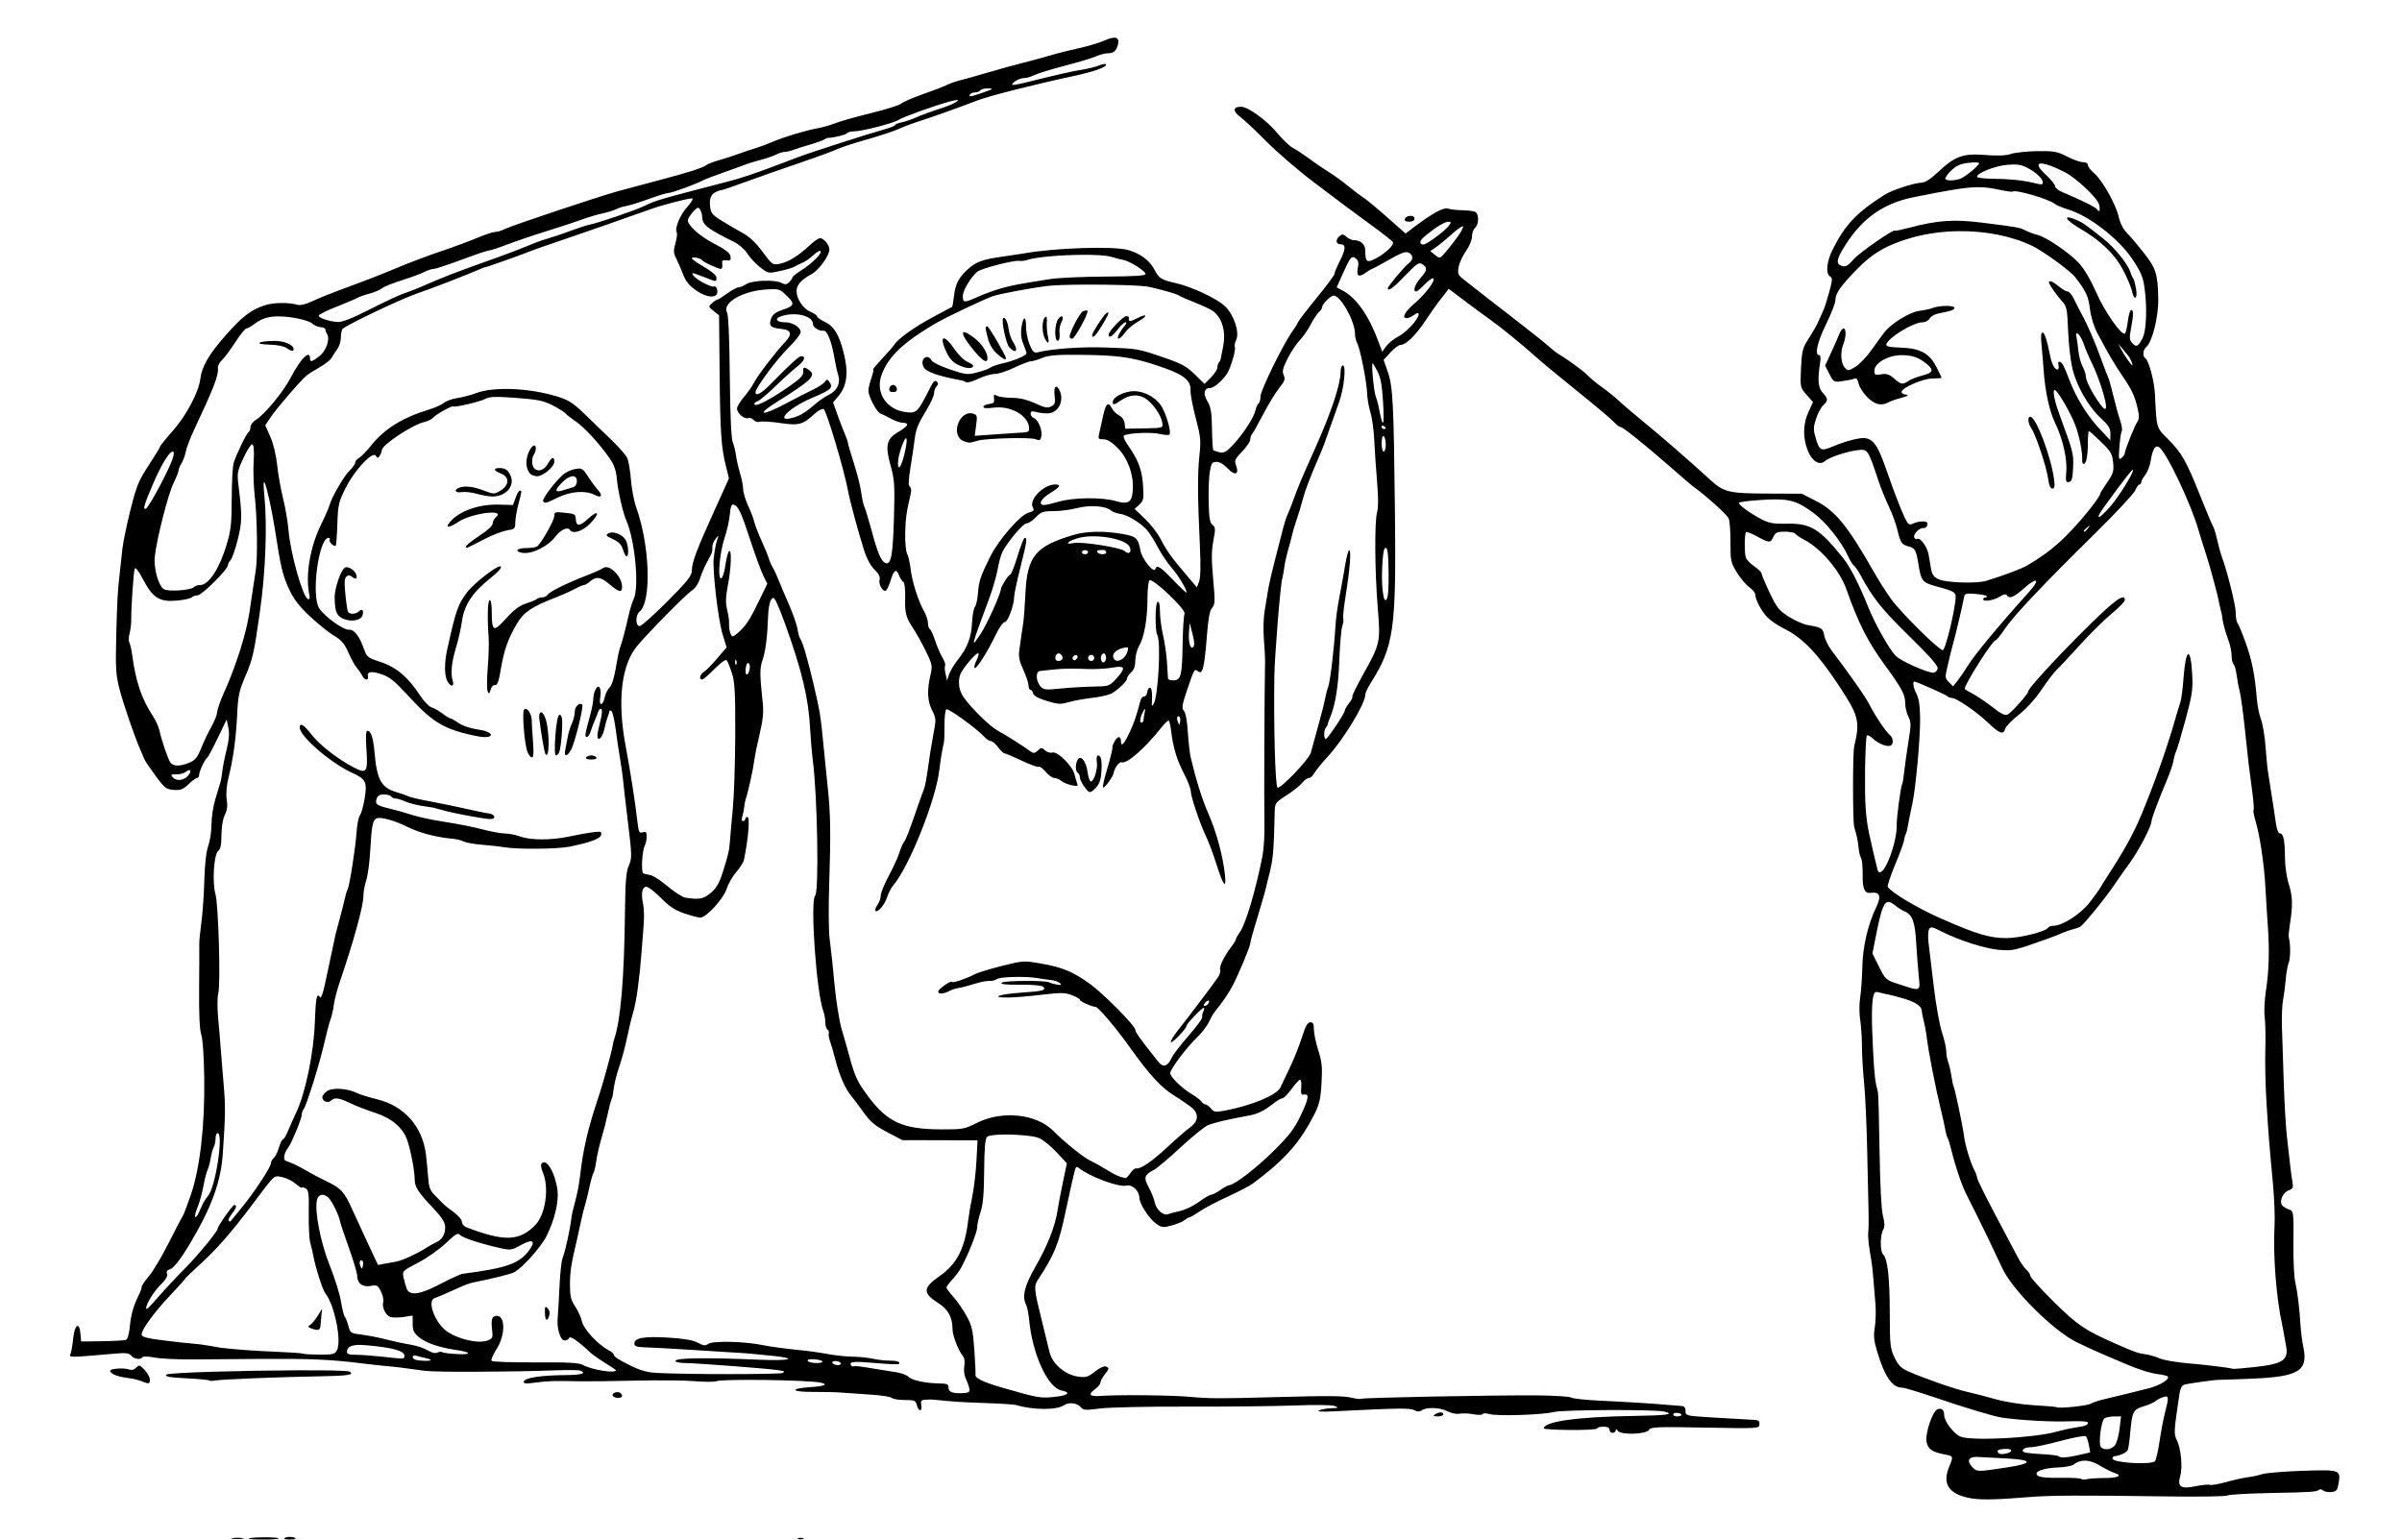 <?xml version="1.0" encoding="utf-8"?>
<svg xmlns="http://www.w3.org/2000/svg" version="1.1" viewBox="0 0 1170 750">
	<title>The old man of Ibreem is screaming at two angry men holding sticks.</title>
	<path d="m 542.607,18.357 c -1.13,0.047 -2.714,0.527 -4.76,1.438 -2.391,1.064 -7.948,2.719 -12.348,3.678 -4.4,0.959 -10.7,2.553 -14,3.543 -3.3,0.99 -9.15,2.58 -13,3.533 -3.85,0.953 -11.5,3.064 -17,4.691 -5.5,1.628 -11.735,3.378 -13.855,3.889 -2.12,0.511 -5.045,1.539 -6.5,2.285 -1.455,0.746 -6.648,2.747 -11.541,4.447 -4.893,1.701 -9.617,3.746 -10.5,4.545 -0.883,0.799 -7.445,2.882 -14.58,4.627 -7.135,1.745 -15.009,3.966 -17.498,4.934 -2.489,0.968 -6.325,2.074 -8.525,2.459 -5.658,0.99 -17.278,4.479 -22,6.605 -2.2,0.991 -5.8,2.338 -8,2.994 -2.2,0.656 -6.25,2.014 -9,3.02 -2.75,1.005 -7.025,2.385 -9.5,3.064 -2.475,0.68 -5.175,1.74 -6,2.355 -1.851,1.382 -9.015,3.646 -24,7.59 -6.325,1.665 -14.671,3.895 -18.547,4.957 -9.798,2.684 -52.365,16.912 -55.654,18.602 -1.485,0.763 -3.575,1.387 -4.645,1.387 -1.07,0 -5.029,1.309 -8.799,2.908 -3.77,1.599 -11.58,4.487 -17.355,6.42 -5.775,1.933 -15,5.396 -20.5,7.695 -9.876,4.129 -14.828,6.05 -29.5,11.445 -4.125,1.517 -9.86,3.864 -12.744,5.215 -3.19,1.494 -6.036,2.204 -7.27,1.812 -3.784,-1.201 -11.391,-1.178 -15.447,0.047 -6.891,2.081 -11.217,5.312 -19.27,14.396 -8.492,9.58 -11.915,15.429 -12.703,21.705 -0.816,6.497 -6.915,17.951 -13.506,25.367 -3.333,3.75 -6.061,7.125 -6.061,7.5 0,0.375 -2.495,4.469 -5.545,9.1 -4.903,7.445 -5.93,9.952 -8.877,21.654 C 61.745,255.544 59.956,264.2 59.604,267.5 c -0.353,3.3 -0.9,8.291 -1.217,11.09 -1.107,9.771 -1.292,13.032 -1.758,30.91 -0.398,15.305 -0.189,19.123 1.398,25.5 1.769,7.106 7.551,23.989 10.445,30.5 0.734,1.65 1.606,3.675 1.938,4.5 0.332,0.825 2.764,4.425 5.406,8 4.368,5.91 5.168,6.526 8.797,6.797 3.306,0.247 4.537,-0.225 7.18,-2.75 C 93.547,380.371 95.435,379 95.99,379 96.545,379 97,378.303 97,377.451 c 0,-1.693 2.833,-7.649 4.02,-8.451 0.407,-0.275 2.682,-4.55 5.057,-9.5 l 4.316,-9 0.834,3.973 c 0.586,2.792 0.349,5.914 -0.801,10.5 -0.9,3.59 -1.844,8.327 -2.096,10.527 -0.252,2.2 -0.64,4.566 -0.865,5.26 -0.225,0.693 -0.498,1.593 -0.605,2 -0.107,0.407 -1.016,3.44 -2.02,6.74 -1.004,3.3 -1.828,8.757 -1.832,12.125 -0.004,3.368 -0.715,8.093 -1.578,10.5 -1.009,2.813 -1.691,8.84 -1.91,16.875 -0.187,6.875 -0.836,16.1 -1.441,20.5 -0.605,4.4 -1.06,9.125 -1.012,10.5 0.049,1.375 0.013,11.05 -0.076,21.5 -0.108,12.642 0.242,20.171 1.045,22.5 0.718,2.082 1.304,10.592 1.449,21 0.323,23.193 -2.038,43.887 -6.506,57 -1.78,5.225 -3.585,9.95 -4.01,10.5 -0.425,0.55 -3.488,6.4 -6.809,13 -3.32,6.6 -7.641,13.871 -9.6,16.158 C 70.602,623.946 69,626.314 69,626.922 c 0,0.608 -0.394,1.887 -0.877,2.842 -2.958,5.85 -4.294,10.271 -4.826,15.967 -0.381,4.079 -1.106,6.643 -1.971,6.975 -0.752,0.289 -5.972,0.586 -11.598,0.66 L 39.5,653.5 39.189,649.75 c -0.5,-6.046 -2.807,-4.679 -3.514,2.082 -0.335,3.208 -0.923,6.649 -1.305,7.645 -0.747,1.947 -1.568,1.951 22.188,-0.117 4.769,-0.415 6.336,-0.19 7.371,1.057 1.413,1.702 4.616,2.128 5.48,0.729 0.291,-0.47 2.904,-0.396 5.809,0.166 2.904,0.562 11.356,0.976 18.781,0.922 7.425,-0.055 22.725,-0.165 34,-0.244 22.776,-0.16 32.931,0.277 47,2.018 5.225,0.647 11.3,1.321 13.5,1.498 3.902,0.315 7.258,0.729 18.5,2.281 5.224,0.721 41.55,0.582 63.873,-0.244 5.705,-0.211 10.993,-0.146 11.75,0.145 3.409,1.308 0.693,2.112 -7.373,2.182 -11.654,0.1 -19.472,1.285 -20.055,3.039 -0.388,1.167 0.623,1.266 5.92,0.578 6.24,-0.811 8.575,-0.875 21.885,-0.592 3.575,0.076 15.5,-0.072 26.5,-0.332 11,-0.26 23.933,-0.143 28.74,0.26 4.807,0.402 9.59,0.417 10.629,0.033 3.26,-1.206 45.032,-0.621 50.998,0.715 3.75,0.839 1.68,1.714 -5.109,2.162 -10.379,0.685 -9.474,2.381 1.242,2.328 5.225,-0.026 11.525,0.128 14,0.342 2.475,0.214 8.739,0.649 13.92,0.965 5.181,0.316 9.883,1.039 10.449,1.605 0.567,0.567 3.408,1.029 6.312,1.029 4.799,0 5.338,0.228 5.908,2.5 0.345,1.375 1.08,2.5 1.635,2.5 0.554,0 0.794,-1.125 0.531,-2.5 -0.406,-2.124 -0.086,-2.524 2.133,-2.658 1.436,-0.086 3.286,-0.084 4.111,0.006 8.623,0.932 13.396,1.246 24.861,1.635 7.348,0.249 14.098,0.676 15,0.949 8.203,2.484 19.877,2.566 23.309,0.162 2.485,-1.74 6.664,-1.185 8.516,1.131 1.001,1.252 2.407,1.32 9,0.432 4.375,-0.589 23.216,-1.003 42.814,-0.939 19.25,0.062 42.722,-0.187 52.16,-0.553 10.063,-0.39 18.128,-0.278 19.5,0.271 2.071,0.83 1.881,0.954 -1.66,1.072 -2.2,0.073 -4.9,0.546 -6,1.051 -1.305,0.599 1.303,0.754 7.5,0.445 31.741,-1.582 36.856,-1.652 38.957,-0.527 1.432,0.766 2.575,0.829 3.357,0.184 2.112,-1.742 9.023,-1.6 12.574,0.26 1.948,1.02 4.499,1.556 6,1.26 1.436,-0.284 4.507,-0.166 6.824,0.262 2.317,0.428 4.344,0.389 4.502,-0.084 0.16,-0.481 1.61,-0.482 3.285,-0.002 3.874,1.11 25.661,0.405 31.5,-1.02 4.629,-1.129 49.324,-1.295 53.689,-0.199 5.244,1.316 1.421,1.877 -14.441,2.117 -27.76,0.421 -44.248,2.699 -44.248,6.113 0,0.35 5.85,0.685 13,0.744 7.15,0.059 13,-0.279 13,-0.752 0,-0.473 1.35,-0.859 3,-0.859 2,0 3,0.5 3,1.5 0,0.825 0.675,1.5 1.5,1.5 0.825,0 1.508,-0.562 1.516,-1.25 0.01,-0.833 0.331,-0.752 0.961,0.244 1.363,2.155 14.013,1.773 15.264,-0.461 0.784,-1.402 3.918,-1.527 27.324,-1.092 C 856.35,695.92 857,695.885 857,693.967 c 0,-2.248 0.154,-2.189 -6.5,-2.508 -2.75,-0.132 -10.512,-0.582 -17.25,-1 -11.976,-0.743 -12.25,-0.812 -12.25,-3.109 0,-1.859 -0.575,-2.382 -2.75,-2.506 -1.512,-0.086 -3.875,-0.266 -5.25,-0.4 -5.847,-0.572 -21.416,-1.554 -33.5,-2.111 -7.15,-0.33 -13.518,-1.007 -14.15,-1.506 -0.633,-0.498 -7.833,-0.973 -16,-1.057 -19.593,-0.2 -85.25,1.052 -86.209,1.645 -0.413,0.255 -2.526,0.031 -4.695,-0.498 -4.048,-0.986 -11.421,-1.04 -38.445,-0.279 -25.576,0.72 -31.089,0.696 -40.5,-0.178 -8.731,-0.811 -34.629,-1.076 -43.252,-0.443 -5.455,0.4 -6.455,-0.66 -2.996,-3.18 1.511,-1.101 2.748,-2.58 2.748,-3.285 0,-0.705 0.9,-2.426 2,-3.824 2.384,-3.031 2.429,-3.348 0.566,-4.062 -0.789,-0.303 -3.151,0.818 -5.25,2.49 -3.356,2.674 -4.346,2.968 -8.215,2.441 -6.282,-0.854 -12.488,-6.142 -13.844,-11.795 -0.567,-2.366 -2.257,-9.251 -3.754,-15.301 -3.886,-15.706 -4.001,-16.962 -1.857,-20.205 7.914,-11.972 10.133,-17.429 13.338,-32.795 1.608,-7.711 4.033,-18.488 4.68,-20.803 0.345,-1.233 0.872,-1.5 1.67,-0.846 5.205,4.27 19.562,9.643 23.275,8.711 2.835,-0.712 6.299,2.475 6.357,5.85 0.051,2.961 4.703,10.216 8.1,12.635 2.824,2.011 3.418,2.082 7.746,0.914 2.578,-0.696 5.397,-1.872 6.266,-2.613 0.868,-0.741 1.913,-1.348 2.32,-1.348 0.408,0 2.623,-1.286 4.922,-2.859 2.299,-1.573 8.455,-4.817 13.68,-7.207 5.225,-2.39 10.743,-5.267 12.262,-6.391 13.433,-9.941 20.985,-17.831 26.84,-28.043 5.461,-9.524 6.068,-11.459 6.623,-21.133 0.434,-7.565 0.16,-10.261 -1.6,-15.709 C 640.956,508.041 640,503.489 640,501.541 640,498.828 639.588,498 638.24,498 c -1.307,0 -2.345,1.863 -4.043,7.25 -1.257,3.987 -3.906,10.625 -5.887,14.75 -1.981,4.125 -4.051,8.491 -4.6,9.703 -1.686,3.723 -13.999,8.861 -27.211,11.354 -4.443,0.838 -5.185,0.72 -6.66,-1.057 -0.913,-1.1 -2.129,-2 -2.701,-2 -0.572,0 -1.4,-0.587 -1.84,-1.305 C 584.859,535.978 582.7,534.32 580.5,533.012 575.659,530.133 570,524.603 570,522.75 c 0,-1.886 7.928,-12.45 12.945,-17.25 2.3,-2.2 4.924,-5.575 5.834,-7.5 0.91,-1.925 2.012,-3.95 2.449,-4.5 4.987,-6.276 7.372,-9.785 9.516,-14 3.016,-5.93 8.247,-18.592 8.252,-19.973 0.003,-0.883 1.441,-5.93 5.701,-20.027 0.831,-2.75 1.643,-5.677 1.803,-6.504 0.16,-0.827 0.766,-3.302 1.348,-5.5 2.294,-8.667 2.598,-11.873 3.057,-32.215 0.09,-4.004 0.386,-4.405 5.789,-7.861 3.132,-2.003 6.539,-4.718 7.572,-6.031 1.033,-1.314 2.506,-2.389 3.271,-2.389 0.766,0 1.926,-1.012 2.578,-2.25 0.652,-1.238 3.602,-4.871 6.555,-8.076 C 654.373,360.312 665,342.822 665,338.508 c 0,-0.852 1.103,-3.295 2.451,-5.43 11.509,-18.232 12.652,-26.125 12.021,-83.078 -0.595,-53.772 -0.991,-61.601 -3.477,-68.783 l -2.045,-5.91 3.346,-3.654 C 679.137,169.643 681.363,168 682.244,168 c 2.594,0 7.295,-4.581 12.09,-11.779 2.462,-3.697 5.187,-7.621 6.057,-8.721 0.869,-1.1 2.411,-3.08 3.426,-4.4 l 1.844,-2.398 7.92,5.975 c 4.356,3.286 9.795,7.292 12.088,8.9 5.06,3.55 15.781,12.282 22.723,18.506 2.81,2.52 11.859,10.007 20.109,16.639 8.25,6.632 16.09,13.232 17.424,14.668 1.333,1.436 2.858,2.611 3.389,2.611 1.177,0 11.91,8.604 24.688,19.789 5.225,4.574 9.95,8.636 10.5,9.029 6.586,4.704 16.841,13.945 17.553,15.818 0.5,1.315 0.885,6.602 0.857,11.748 -0.048,8.787 0.141,9.67 3.098,14.475 1.731,2.814 4.463,6.051 6.07,7.195 1.607,1.144 2.922,2.769 2.922,3.611 0,2.522 3.11,8.29 6.062,11.242 1.522,1.522 5.386,4.078 8.588,5.68 8.432,4.219 15.84,11.98 25.797,27.021 9.967,15.058 10.657,17.723 7.736,29.891 -0.788,3.284 -0.777,37.081 0.014,39.5 1.126,3.447 1.812,6.709 2.107,10.037 0.173,1.945 0.713,4.183 1.201,4.973 0.488,0.79 0.84,4.465 0.783,8.168 -0.104,6.769 0.957,9.162 3.887,8.766 4.533,-0.614 5.354,1.586 2.666,7.148 -4.016,8.313 -6.502,19.02 -6.711,28.908 -0.111,5.225 -0.588,11.975 -1.059,15 -0.471,3.025 -0.481,7.75 -0.023,10.5 0.458,2.75 0.858,8.695 0.891,13.211 0.033,4.516 0.511,12.616 1.062,18 0.551,5.384 1.223,20.139 1.492,32.789 0.269,12.65 0.571,26.15 0.67,30 0.099,3.85 0.038,8.125 -0.135,9.5 -0.284,2.258 0.232,7.103 1.488,14 0.25,1.375 0.677,5.2 0.947,8.5 0.27,3.3 0.739,8.925 1.041,12.5 0.302,3.575 0.165,8.793 -0.305,11.596 -0.67,3.993 -0.439,6.481 1.062,11.5 3.789,12.664 7.413,17.904 12.379,17.904 0.942,0 7.595,1.991 14.785,4.424 16.777,5.677 29.545,9.52 33.75,10.156 8.405,1.271 24.159,2.15 32.572,1.818 5.825,-0.23 9.25,0.012 9.25,0.65 0,1.21 -1.209,1.666 -6.42,2.424 -2.156,0.314 -6.206,1.213 -9,1.998 -10.742,3.019 -40.939,4.567 -46.58,2.389 -3.207,-1.239 -8,-7.506 -8,-10.461 0,-2.636 -1.185,-3.649 -3.314,-2.832 -2.371,0.91 -6.024,11.811 -5.283,15.762 0.679,3.619 2.745,5.046 9.008,6.221 4.082,0.766 4.133,0.906 2.09,5.797 -3.409,8.16 -0.665,12.946 8.707,15.186 5.255,1.256 12.83,1.193 30.293,-0.256 10.096,-0.838 24.894,-0.907 66.541,-0.309 15.698,0.225 29.16,0.026 29.916,-0.441 0.756,-0.468 9.963,-1.007 20.459,-1.199 20.329,-0.372 23.154,-0.562 24.223,-1.631 0.373,-0.373 1.254,-0.2 1.959,0.385 0.705,0.585 2.541,0.919 4.08,0.742 2.41,-0.278 2.889,-0.877 3.455,-4.322 1.066,-6.487 0.671,-6.622 -17.59,-6.01 -8.893,0.298 -17.715,1.026 -19.605,1.617 -1.89,0.591 -5.09,1.279 -7.111,1.527 -2.021,0.248 -6.704,1.29 -10.406,2.316 -3.702,1.027 -7.308,1.646 -8.014,1.375 -0.706,-0.271 -3.839,0.037 -6.963,0.686 -7.176,1.49 -8.965,0.294 -7.451,-4.984 1.219,-4.252 0.337,-13.541 -1.666,-17.527 -1.531,-3.047 -1.471,-4.092 1.32,-22.715 0.334,-2.23 1.216,-3.916 2.205,-4.219 2.042,-0.625 15.104,-2.451 17.148,-2.396 0.825,0.022 8.161,-0.24 16.303,-0.584 22.349,-0.943 27.034,-3.831 24.672,-15.211 -0.605,-2.915 -1.251,-7.905 -1.435,-11.088 -0.462,-7.964 -1.45,-15.998 -2.57,-20.924 -0.518,-2.276 -0.901,-9.926 -0.852,-17 0.124,-17.895 0.209,-17.289 -2.519,-18.326 -1.321,-0.502 -2.714,-1.418 -3.094,-2.033 -1.272,-2.058 0.504,-6.057 3.133,-7.057 2.244,-0.853 2.503,-1.401 1.99,-4.213 -0.324,-1.779 -0.852,-5.709 -1.174,-8.734 -0.322,-3.025 -1.01,-9.1 -1.527,-13.5 -0.517,-4.4 -1.208,-16.325 -1.533,-26.5 -0.326,-10.175 -0.723,-22.325 -0.881,-27 -0.158,-4.675 0.1,-10.525 0.572,-13 0.472,-2.475 1.056,-6.975 1.297,-10 0.241,-3.025 0.915,-6.73 1.498,-8.234 0.876,-2.261 0.84,-9.184 -0.064,-12.461 -0.122,-0.443 0.159,-3.28 0.625,-6.305 1.43,-9.288 1.306,-13.266 -0.604,-19.381 -1.049,-3.36 -1.84,-8.932 -1.85,-13 -0.016,-8.281 -0.723,-11.619 -2.463,-11.619 -0.724,0 -1.524,-1.987 -1.912,-4.75 -0.564,-4.014 -1.51,-10.174 -4.029,-26.25 -0.215,-1.375 -0.697,-6.55 -1.068,-11.5 -0.371,-4.95 -1.354,-10.8 -2.186,-13 -0.831,-2.2 -1.721,-6.475 -1.976,-9.5 -1.042,-12.328 -2.331,-18.939 -5.361,-27.5 -1.752,-4.95 -3.592,-9.427 -4.088,-9.949 -0.496,-0.522 -0.902,-2.877 -0.902,-5.23 0,-3.632 -4.277,-20.645 -6.959,-27.682 -0.448,-1.176 -1.374,-4.614 -2.057,-7.639 -0.683,-3.025 -1.571,-5.95 -1.973,-6.5 -0.402,-0.55 -3.149,-7.075 -6.106,-14.5 -6.909,-17.351 -9.138,-21.31 -15.756,-27.957 -5.912,-5.939 -5.654,-5.06 -6.494,-22.043 -0.322,-6.526 -3.007,-16.481 -4.732,-17.547 -1.409,-0.871 -1.101,-4.062 0.521,-5.408 2.889,-2.398 5.999,-14.914 5.834,-23.479 -0.231,-12.002 -1.088,-14.783 -6.812,-22.105 -2.993,-3.829 -6.779,-8.311 -8.414,-9.961 -1.857,-1.873 -3.371,-4.807 -4.031,-7.812 -1.338,-6.089 -8.029,-17.982 -11.994,-21.318 C 1018.361,82.968 1017,81.186 1017,80.41 1017,79.584 1015.997,79 1014.582,79 c -1.33,0 -4.817,-1.238 -7.75,-2.75 -4.743,-2.446 -6.337,-2.737 -14.416,-2.633 -4.996,0.065 -10.763,0.673 -12.818,1.352 -2.576,0.85 -6.513,1.013 -12.674,0.525 -10.781,-0.853 -14.611,0.549 -23.027,8.434 -3.591,3.365 -6.26,5.059 -7.98,5.064 -3.28,0.01 -14.386,3.63 -17.811,5.805 -13.805,8.769 -19.4,14.677 -25.504,26.92 -2.869,5.756 -3.408,11.733 -1.168,12.986 1.228,0.687 1.159,1.81 -0.486,7.801 -1.057,3.848 -2.368,7.896 -2.914,8.996 -0.546,1.1 -1.47,3.125 -2.055,4.5 -1.109,2.608 -1.88,3.966 -5.906,10.42 -1.999,3.204 -2.497,5.519 -2.824,13.115 -0.394,9.146 -0.372,9.254 2.729,12.785 l 3.127,3.562 -2.217,4.809 c -2.654,5.757 -2.802,12.348 -0.414,18.6 2.019,5.287 5.775,7.679 8.406,5.352 2.041,-1.806 10.121,-4.544 15.643,-5.301 5.285,-0.724 5.287,-0.722 10.547,15.109 1.087,3.273 3.321,8.797 4.965,12.275 1.643,3.478 3.485,8.45 4.094,11.049 1.56,6.661 2.144,7.539 5.598,8.434 3.158,0.818 3.645,1.754 4.846,9.311 1.167,7.345 1.936,8.287 8.141,9.994 10.418,2.867 10.344,2.805 9.627,8.033 -1.157,8.444 -4.836,22.786 -5.939,23.154 -1.503,0.501 -20.192,-17.925 -25.24,-24.885 -2.267,-3.126 -5.737,-8.526 -7.711,-12 -13.427,-23.635 -19.345,-30.944 -29.027,-35.852 l -6.836,-3.465 -15.043,-0.051 c -21.007,-0.07 -22.758,-0.495 -30.166,-7.312 -9.12,-8.392 -22.785,-20.252 -32.375,-28.098 -4.675,-3.825 -9.85,-8.252 -11.5,-9.838 -1.65,-1.586 -5.258,-4.492 -8.018,-6.457 -2.76,-1.965 -5.91,-4.56 -7,-5.768 -1.756,-1.945 -9.635,-7.717 -14.301,-10.477 -0.93,-0.55 -3.119,-2.282 -4.863,-3.85 -1.744,-1.567 -8.941,-7.305 -15.994,-12.75 -11.659,-9.001 -16.37,-12.67 -25.432,-19.809 -2.706,-2.131 -2.983,-2.82 -2.416,-6 0.352,-1.976 1.964,-5.466 3.582,-7.756 1.657,-2.346 2.941,-5.457 2.941,-7.127 0,-1.63 0.675,-3.524 1.5,-4.209 1.818,-1.509 1.983,-6.57 0.25,-7.691 -0.688,-0.445 -3.5,-0.843 -6.25,-0.885 -2.75,-0.041 -5.974,-0.395 -7.166,-0.789 -2.2,-0.727 -7.578,2.207 -16.758,9.145 l -3.924,2.965 -9.076,-8.012 C 670.584,101.326 665.375,97.021 664,96.166 c -1.375,-0.855 -4.75,-3.405 -7.5,-5.668 -2.75,-2.263 -6.8,-5.2 -9,-6.525 -2.2,-1.326 -6.475,-4.237 -9.5,-6.471 -3.025,-2.234 -6.731,-4.683 -8.236,-5.443 -1.505,-0.76 -4.88,-3.966 -7.5,-7.123 C 616.952,58.534 607.939,52 604.42,52 c -3.886,0 -4.036,2.161 -0.342,4.916 1.882,1.403 7.697,6.862 12.922,12.131 5.225,5.269 15.575,14.158 23,19.752 7.425,5.594 14.625,11.026 16,12.072 1.375,1.046 6.837,5.066 12.139,8.932 5.301,3.866 9.939,7.513 10.307,8.107 0.83,1.343 -3.735,5.677 -8.6,8.164 C 665.738,128.175 665,127.547 665,121.953 665,118.985 662.753,117 659.395,117 c -0.955,0 -2.551,-0.738 -3.547,-1.639 -1.476,-1.335 -2.09,-1.405 -3.328,-0.377 C 650.369,116.769 650.636,119 653,119 c 2.695,0 2.552,2.396 -0.504,8.42 -1.373,2.706 -2.496,5.412 -2.496,6.016 0,0.603 -3.861,5.816 -8.58,11.582 -4.719,5.766 -8.85,11.157 -9.178,11.982 -0.328,0.825 -1.576,2.85 -2.775,4.5 C 625.166,167.418 614,190.154 614,192.994 c 0,1.588 -0.416,3.145 -0.924,3.459 -0.508,0.314 -1.218,1.916 -1.58,3.562 -0.776,3.532 -6.35,11.963 -11.371,17.199 -2.859,2.981 -4.062,3.595 -6.094,3.109 -1.393,-0.333 -2.756,-0.806 -3.031,-1.049 -0.275,-0.243 -0.567,-4.902 -0.648,-10.354 -0.122,-8.146 -0.529,-10.557 -2.281,-13.527 C 585.876,191.675 586.492,189 589.545,189 c 2.096,0 7.317,-4.897 8.883,-8.332 1.923,-4.22 3.613,-10.792 3.021,-11.75 -0.261,-0.423 0.059,-1.939 0.711,-3.371 1.687,-3.703 -1.104,-12.132 -5.395,-16.287 C 592.91,145.525 580.764,139.767 573,137.992 c -7.44,-1.701 -8.47,-2.345 -10.727,-6.719 -2.248,-4.356 -6.817,-7.768 -12.674,-9.465 -6.941,-2.011 -35.685,-1.099 -50.6,1.605 -1.375,0.249 -6.1,0.955 -10.5,1.568 -10.055,1.401 -13.157,2.551 -17.336,6.426 -4.298,3.985 -5.786,6.95 -6.506,12.971 -0.321,2.684 -0.713,4.97 -0.871,5.08 -0.158,0.111 -4.337,2.354 -9.287,4.986 -8.991,4.781 -17.169,10.621 -18.936,13.52 -0.515,0.844 -3.167,3.898 -5.895,6.785 -2.728,2.888 -4.69,5.25 -4.359,5.25 0.33,0 -0.055,1.856 -0.855,4.125 -0.801,2.269 -1.455,5.033 -1.455,6.141 0,2.895 3.985,10.465 5.887,11.182 0.887,0.334 3.188,1.473 5.113,2.531 1.925,1.059 4.513,1.946 5.75,1.973 3.45,0.074 2.699,1.595 -2.207,4.471 -5.778,3.386 -6.482,6.593 -3.658,16.701 1.842,6.594 2.007,9.286 1.551,25.377 -0.51,17.986 -1.422,22.826 -4.1,21.799 -2.108,-0.809 -3.78,-4.712 -6.77,-15.799 -1.483,-5.5 -3.061,-10.692 -3.508,-11.539 -0.447,-0.847 -1.144,-3.997 -1.549,-7 -0.405,-3.003 -2.035,-9.492 -3.623,-14.42 C 414.299,220.613 413,216.181 413,215.691 c 0,-0.489 -0.624,-2.308 -1.387,-4.041 -0.762,-1.733 -2.387,-5.95 -3.611,-9.373 l -2.225,-6.223 2.611,-3.105 c 4.212,-5.006 5,-11.565 2.543,-21.176 -2.271,-8.884 -4.736,-12.897 -9.23,-15.031 C 399.665,155.775 398,154.592 398,154.113 c 0,-0.479 -1.404,-1.452 -3.119,-2.162 -3.636,-1.506 -6.872,-6.288 -6.877,-10.162 -0.004,-2.967 2.304,-5.563 7.373,-8.293 C 398.886,131.606 404,124.478 404,121.475 404,119.311 401.218,116 399.4,116 c -0.709,0 -3.003,1.609 -5.096,3.576 -5.36,5.038 -10.465,8.175 -14.549,8.941 -3.4,0.638 -3.649,0.461 -8.352,-5.893 -3.345,-4.52 -6.407,-7.386 -9.877,-9.252 -2.766,-1.487 -7.339,-4.166 -10.164,-5.953 -4.656,-2.945 -5.174,-3.644 -5.537,-7.451 -0.419,-4.392 1.226,-6.495 5.799,-7.412 1.031,-0.207 6.375,-2.035 11.875,-4.064 5.5,-2.029 17.022,-6.074 25.604,-8.988 8.582,-2.915 16.907,-5.96 18.5,-6.768 1.593,-0.807 8.071,-2.93 14.396,-4.717 6.325,-1.786 13.3,-4.083 15.5,-5.104 2.2,-1.021 6.7,-2.722 10,-3.779 6.842,-2.192 20.391,-7.032 28.5,-10.182 5.602,-2.176 28.046,-7.87 47,-11.924 10.196,-2.181 16.769,-4.596 15.625,-5.74 -0.308,-0.308 -1.868,-0.019 -3.467,0.643 -1.598,0.662 -5.326,1.587 -8.283,2.055 -4.861,0.769 -10.83,2.129 -28.125,6.408 -3.163,0.782 -5.75,1.175 -5.75,0.873 0,-1.186 3.621,-3.208 5.799,-3.238 1.265,-0.017 3.54,-0.672 5.055,-1.455 1.514,-0.783 8.128,-2.816 14.699,-4.518 6.571,-1.701 13.424,-3.761 15.23,-4.576 1.806,-0.815 4.281,-1.49 5.5,-1.498 3.128,-0.022 4.455,-1.092 5.244,-4.234 0.588,-2.343 -0.037,-3.47 -1.92,-3.393 z m -61.299,24.713 c 2.844,0.062 2.593,0.276 -2.309,1.971 -6.337,2.191 -7.355,2.342 -6.5,0.959 0.34,-0.55 1.465,-1 2.5,-1 1.035,0 2.16,-0.45 2.5,-1 0.34,-0.55 2.054,-0.968 3.809,-0.93 z m -15.184,5.662 c 1.818,0.029 -2.006,2.234 -8.365,4.248 -3.993,1.265 -9.105,3.134 -11.359,4.154 -2.255,1.02 -5.517,2.138 -7.25,2.484 C 437.417,59.966 436,60.545 436,60.906 c 0,0.361 -2.138,1.246 -4.75,1.967 -7.88,2.173 -35.56,11.078 -42.25,13.592 -1.925,0.723 -8.45,3.185 -14.5,5.471 -6.05,2.286 -14.15,4.979 -18,5.984 -37.657,9.837 -36.41,9.474 -43,12.562 -4.826,2.262 -22.457,8.239 -26.73,9.062 -1.147,0.221 -5.052,1.501 -8.678,2.844 -3.625,1.343 -8.392,2.96 -10.592,3.596 -2.2,0.635 -4.9,1.526 -6,1.979 -8.585,3.533 -14.79,5.885 -26.5,10.051 -13.325,4.74 -19.715,7.239 -29.5,11.537 -2.75,1.208 -6.731,2.754 -8.848,3.434 -2.116,0.68 -9.463,4.11 -16.328,7.625 -8.365,4.283 -13.527,6.344 -15.652,6.25 -4.297,-0.191 -9.77,-2.066 -9.387,-3.217 0.172,-0.515 4.116,-2.44 8.764,-4.277 4.648,-1.837 9.179,-3.763 10.068,-4.279 0.89,-0.516 3.59,-1.464 6,-2.105 2.41,-0.642 5.063,-1.774 5.896,-2.516 0.833,-0.742 5.187,-2.508 9.674,-3.926 4.487,-1.417 9.429,-3.242 10.984,-4.053 1.555,-0.811 3.585,-1.477 4.51,-1.48 0.925,-0.003 7.095,-2.031 13.711,-4.506 6.616,-2.475 12.609,-4.496 13.318,-4.492 0.709,0.004 4.664,-1.291 8.789,-2.879 4.125,-1.588 12.9,-4.56 19.5,-6.605 6.6,-2.046 14.25,-4.563 17,-5.596 2.75,-1.033 7.195,-2.354 9.877,-2.936 2.682,-0.582 5.781,-1.541 6.887,-2.133 1.106,-0.592 3.278,-1.278 4.826,-1.521 1.548,-0.244 6.451,-1.77 10.893,-3.391 C 320.424,95.326 324.755,94 325.607,94 c 1.595,0 13.493,-4.34 16.682,-6.086 0.984,-0.539 5.709,-2.353 10.5,-4.029 4.791,-1.677 9.611,-3.421 10.711,-3.875 1.1,-0.454 4.25,-1.403 7,-2.111 2.75,-0.708 6.125,-1.873 7.5,-2.588 1.375,-0.714 3.267,-1.301 4.203,-1.305 0.937,-0.003 2.737,-0.416 4,-0.916 1.263,-0.5 4.997,-1.686 8.297,-2.637 3.3,-0.95 6.45,-2.078 7,-2.506 0.55,-0.428 1.343,-0.778 1.764,-0.777 2.66,0.002 8.82,-1.495 9.291,-2.258 C 412.865,64.41 414.356,64 415.869,64 c 3.903,0 19.202,-3.925 21.859,-5.607 2.332,-1.477 16.336,-6.534 24.582,-8.877 1.975,-0.561 3.208,-0.793 3.814,-0.783 z m 496.355,30.396 c 0.938,0.03 1.52,0.155 1.52,0.369 0,1.212 -6.999,6.928 -9.371,7.652 -3.148,0.962 -6.44,0.965 -7.031,0.008 -0.286,-0.463 0.958,-2.274 2.766,-4.025 2.525,-2.447 4.484,-3.328 8.461,-3.799 1.423,-0.169 2.718,-0.235 3.656,-0.205 z m 32.201,0.543 c 2.052,0.165 5.878,1.553 11.088,4.211 5.59,2.852 15.876,12.563 16.674,15.744 0.71,2.829 0.177,4.188 -0.936,2.387 -0.632,-1.023 -8.001,-4.687 -16.959,-8.43 -1.952,-0.815 -3.549,-2.123 -3.549,-2.906 0,-0.783 -2.075,-3.336 -4.611,-5.674 -4.051,-3.734 -4.345,-5.544 -1.707,-5.332 z M 980.625,80.129 c 2.708,-0.033 4.481,0.374 6.439,1.365 4.329,2.191 7.936,5.454 7.936,7.18 0,1.468 -0.04,1.471 -5,0.297 C 984.854,87.753 978.43,87.133 970.25,87.062 966.263,87.028 963,86.598 963,86.105 c 0,-1.813 8.678,-5.269 14.564,-5.801 1.152,-0.104 2.158,-0.165 3.061,-0.176 z m -17.391,11.057 c 3.705,-0.042 6.706,0.409 10.48,1.219 3.418,0.733 6.389,1.158 6.604,0.943 1.196,-1.196 17.687,3.595 20.563,5.973 0.759,0.628 3.725,1.866 6.594,2.754 10.27,3.178 24.435,14.133 31.117,24.068 4.17,6.2 5.255,8.73 5.981,13.965 1.356,9.781 0.924,21.03 -0.943,24.643 -2.135,4.128 -3.039,4.561 -5.002,2.393 -1.38,-1.525 -1.481,-2.649 -0.635,-7.113 1.25,-6.594 1.272,-9.029 0.078,-9.029 -0.51,0 -1.238,2.481 -1.617,5.514 -0.379,3.032 -1.015,5.714 -1.414,5.961 -1.696,1.048 -9.837,-10.594 -13.967,-19.975 -2.764,-6.278 -5.923,-11.629 -8.488,-14.375 -4.749,-5.084 -15.937,-12.686 -20.166,-13.703 -1.606,-0.386 -4.15,-1.323 -5.654,-2.08 -3.063,-1.543 -3.365,-1.597 -20.766,-3.811 -14.209,-1.807 -21.954,-1.285 -36.133,2.438 -3.777,0.992 -6.867,1.626 -6.867,1.41 0,-1.3 -17.115,10.549 -20.035,13.871 -2.837,3.228 -3.972,3.883 -5.75,3.318 -3.181,-1.01 -2.764,-3.315 1.922,-10.619 C 907.34,106.161 917.678,98.97 932,96.092 c 16.93,-3.403 25.06,-4.837 31.234,-4.906 z m -626.238,5.461 c 0.146,-0.001 0.247,0.012 0.295,0.041 0.435,0.264 -0.773,2.211 -2.684,4.326 -3.402,3.766 -6.094,10.391 -4.963,12.221 0.314,0.508 0.025,2.875 -0.643,5.26 -1.009,3.604 -0.963,4.816 0.27,7.172 0.816,1.559 2.325,5.041 3.355,7.738 1.423,3.727 3.017,5.694 6.643,8.189 5.867,4.039 11.152,3.731 10.023,-0.584 -0.286,-1.093 -0.904,-1.751 -1.373,-1.461 -1.08,0.667 -8.129,-2.891 -9.859,-4.977 -1.683,-2.028 -1.177,-1.983 4.939,0.428 6.146,2.423 6.002,2.417 5.988,0.25 -0.007,-1.082 -2.296,-3.065 -6,-5.197 C 339.694,128.156 337,126.269 337,125.859 c 0,-0.922 4.139,-0.193 4.926,0.867 0.725,0.978 7.799,4.273 9.172,4.273 0.566,0 0.887,-1.012 0.715,-2.25 -0.257,-1.85 0.102,-2.192 2.018,-1.924 1.918,0.269 2.271,-0.069 2,-1.916 -0.242,-1.647 -2.322,-3.277 -7.83,-6.135 -7.09,-3.679 -12.913,-8.827 -12.973,-11.469 -0.015,-0.657 1.09,-2.457 2.455,-4 2.097,-2.37 2.637,-2.574 3.484,-1.307 0.551,0.825 1.023,2.4 1.049,3.5 0.096,4.078 2.258,5.793 15.643,12.41 2.287,1.131 5.126,3.622 6.309,5.535 1.183,1.913 3.956,4.909 6.164,6.658 3.998,3.167 4.041,3.176 9.693,1.951 3.122,-0.676 6.351,-1.641 7.176,-2.145 0.825,-0.503 2.625,-1.393 4,-1.977 1.375,-0.584 3.733,-2.236 5.24,-3.674 1.507,-1.437 3.048,-2.304 3.426,-1.926 0.962,0.962 -4.07,5.998 -9.289,9.297 -2.408,1.522 -4.377,3.097 -4.377,3.498 0,0.401 -0.707,1.434 -1.57,2.297 -1.266,1.266 -1.991,1.344 -3.75,0.402 -3.161,-1.692 -14.303,-1.305 -17.207,0.598 -1.321,0.866 -3.025,1.574 -3.787,1.574 -0.762,0 -3.25,1.35 -5.527,3 -2.278,1.65 -4.446,3 -4.82,3 -0.374,0 -1.519,0.759 -2.543,1.686 -1.806,1.634 -1.78,1.75 0.797,3.805 l 2.658,2.121 0.27,27.943 c 0.284,29.383 0.755,36.285 3.111,45.732 l 1.443,5.787 -7.125,15.713 C 339.335,267.781 337,274.002 337,277.959 c 0,2.506 -1.995,5.016 -11.943,15.025 -6.569,6.609 -12.644,12.016 -13.5,12.016 -2.049,0 -2.098,-5.306 -0.065,-6.994 5.962,-4.948 5.09,-32.208 -1.631,-50.971 -1.076,-3.005 -2.224,-9.08 -2.549,-13.5 -0.325,-4.42 -1.165,-9.177 -1.867,-10.572 -0.702,-1.395 -4.059,-5.22 -7.461,-8.5 -3.402,-3.28 -9.295,-8.965 -13.094,-12.633 -5.863,-5.661 -7.928,-6.98 -13.65,-8.723 -13.543,-4.124 -30.764,-4.835 -39.24,-1.621 -2.475,0.938 -6.623,2.029 -9.219,2.426 -2.595,0.396 -5.52,1.438 -6.5,2.314 -0.98,0.876 -4.256,2.347 -7.281,3.268 -12.827,3.905 -21.741,9.406 -28.027,17.301 -2.295,2.882 -5.027,5.698 -6.072,6.258 -1.045,0.559 -1.9,1.599 -1.9,2.309 0,0.71 -1.135,2.358 -2.523,3.662 -2.741,2.575 -8.811,12.952 -9.93,16.977 -0.382,1.375 -2.245,5.65 -4.141,9.5 -5.35,10.865 -7.689,24.561 -5.783,33.869 0.409,1.998 0.222,2.746 -0.621,2.465 -2.485,-0.828 -8.547,-22.318 -9.486,-33.629 -0.333,-4.012 -1.525,-10.986 -2.648,-15.498 -1.123,-4.513 -2.415,-11.818 -2.871,-16.236 -0.493,-4.778 -1.836,-10.313 -3.316,-13.66 l -2.488,-5.627 2.584,-3.842 c 3.182,-4.73 14.853,-18.253 17.662,-20.467 1.135,-0.894 4.079,-2.757 6.543,-4.141 2.464,-1.384 4.939,-3.347 5.5,-4.363 0.561,-1.016 1.807,-2.926 2.77,-4.244 0.963,-1.318 1.758,-3.798 1.766,-5.512 0.008,-1.713 0.349,-3.639 0.756,-4.279 0.982,-1.544 27.98,-14.453 36.229,-17.322 6.551,-2.279 15.957,-5.829 21.5,-8.111 1.65,-0.68 3.225,-1.299 3.5,-1.379 0.275,-0.08 2.243,-0.905 4.373,-1.834 2.13,-0.929 4.155,-1.684 4.5,-1.678 0.613,0.011 18.649,-6.436 22.627,-8.088 1.1,-0.457 6.05,-2.183 11,-3.838 8.532,-2.853 39.566,-13.674 46,-16.039 5.67,-2.084 18.306,-5.381 20.496,-5.4 z m 349.863,8.518 c -1.11,0.075 -2.299,0.624 -2.615,1.586 -0.258,0.784 0.552,1.25 2.172,1.25 1.681,0 2.584,-0.549 2.584,-1.57 0,-0.94 -1.031,-1.34 -2.141,-1.266 z m 320.41,0.758 c -1.503,0.11 0.745,2.407 6.203,5.6 9.926,5.805 16.72,12.405 20.766,20.172 1.95,3.744 3.854,8.269 4.232,10.057 1.046,4.94 2.836,4.047 2.004,-1 -0.386,-2.337 -1.044,-4.7 -1.465,-5.25 -0.42,-0.55 -1.103,-2.099 -1.516,-3.441 -1.044,-3.396 -7.653,-11.547 -12.461,-15.367 -9.045,-7.186 -10.541,-8.245 -13.34,-9.441 -2.284,-0.976 -3.741,-1.378 -4.424,-1.328 z M 705.58,108 c 1.335,0 1.352,0.258 0.125,2.01 -0.774,1.105 -3.902,3.797 -6.951,5.98 -4.331,3.101 -5.774,3.692 -6.598,2.699 -0.787,-0.949 -0.128,-2.02 2.607,-4.23 C 699.868,110.335 703.778,108 705.58,108 Z m 6.947,2.242 c 0.036,0.004 0.064,0.017 0.084,0.037 0.32,0.32 -0.805,2.524 -2.5,4.9 -1.695,2.376 -4.37,5.796 -5.945,7.602 -2.846,3.261 -2.88,3.272 -5.172,1.416 l -2.307,-1.869 2.779,-1.914 c 1.528,-1.053 4.981,-3.894 7.672,-6.314 2.523,-2.269 4.845,-3.923 5.389,-3.857 z m 241.611,2.369 c 12.873,-0.136 25.7,2.326 35.783,7.195 5.39,2.603 18.457,12.095 20.807,15.113 5.334,6.853 6.498,9.339 7.266,15.531 0.494,3.98 1.921,8.659 3.606,11.818 5.904,11.072 8.058,14.73 12.77,21.678 4.495,6.63 5.912,9.976 7.328,17.312 0.293,1.518 0.08,3.318 -0.471,4 -1.201,1.487 -6.227,13.954 -6.227,15.445 0,0.577 -0.708,1.639 -1.574,2.357 -1.413,1.173 -1.524,0.624 -1.076,-5.352 0.275,-3.662 0.791,-7.129 1.148,-7.707 0.357,-0.578 -0.01,-2.953 -0.81,-5.277 -0.803,-2.324 -2.263,-7.602 -3.244,-11.727 -0.981,-4.125 -2.111,-8.175 -2.512,-9 -0.401,-0.825 -1.953,-4.875 -3.449,-9 -3.137,-8.65 -6.746,-16.981 -9.533,-22 -1.069,-1.925 -2.733,-5.183 -3.697,-7.24 -0.964,-2.057 -2.362,-3.744 -3.107,-3.75 -0.746,-0.006 -2.694,-1.135 -4.328,-2.51 -2.845,-2.394 -4.816,-3.174 -4.816,-1.904 0,0.874 3.966,6.516 6.619,9.416 2.051,2.242 2.346,3.748 2.736,14 0.24,6.318 1.176,14.638 2.08,18.488 2.001,8.523 7.819,18.636 13.996,24.33 3.645,3.36 4.56,4.865 4.531,7.441 l -0.035,3.229 -5.215,-5.547 c -5.973,-6.356 -11.358,-15.036 -14.617,-23.559 -2.88,-7.532 -3.495,-8.695 -4.838,-9.143 -0.667,-0.222 -0.889,0.444 -0.562,1.691 0.298,1.14 0.056,2.057 -0.543,2.057 -1.394,0 -2.733,-2.594 -3.615,-7 -1.517,-7.578 -2.66,-11 -3.674,-11 -0.7,0 -0.85,2.121 -0.438,6.25 0.343,3.438 0.801,8.852 1.016,12.033 0.692,10.26 2.818,20.082 5.57,25.717 3.728,7.634 5.995,17.538 5.463,23.865 -0.387,4.598 -0.22,5.233 1.291,4.945 1.402,-0.267 1.791,-1.608 2.029,-7.01 0.298,-6.756 0.131,-7.406 -6.656,-25.889 C 1000.652,195.143 999.661,190 1000.844,190 c 1.269,0 7.486,10.602 9.969,17 2.006,5.169 3.614,13.316 3.404,17.25 -0.051,0.963 0.277,1.75 0.729,1.75 1.253,0 2.026,-3.883 2.041,-10.25 0.01,-3.163 0.237,-5.75 0.512,-5.75 0.274,0 2.934,2.362 5.91,5.25 4.769,4.627 5.467,5.82 5.885,10.057 0.418,4.232 0.069,5.396 -2.91,9.727 -1.861,2.705 -3.383,5.132 -3.383,5.393 0,1.464 -7.117,10.598 -13.803,17.713 -6.915,7.36 -12.162,11.55 -21.553,17.209 -2.717,1.638 -11.414,4.918 -20.145,7.6 -4.62,1.419 -19.642,0.939 -23.191,-0.742 -2.348,-1.112 -3.226,-2.319 -3.697,-5.082 -0.34,-1.993 -0.896,-5.198 -1.234,-7.123 -0.635,-3.616 -4.069,-8.309 -5.453,-7.453 -0.432,0.267 -1.086,-10e-5 -1.453,-0.594 -0.896,-1.45 2.455,-5.032 4.404,-4.709 0.854,0.141 1.714,-0.532 1.912,-1.494 0.27,-1.315 -0.296,-1.75 -2.279,-1.75 -1.451,0 -3.463,0.44 -4.469,0.979 -1.276,0.683 -2.128,0.607 -2.816,-0.25 -1.507,-1.876 -5.959,-12.954 -10.34,-25.729 -4.514,-13.161 -7.023,-16.225 -12.688,-15.5 -3.657,0.468 -8.901,2.042 -13.846,4.154 -5.218,2.229 -6.143,1.781 -7.793,-3.773 -1.368,-4.608 -1.363,-5.599 0.053,-9.928 0.865,-2.645 2.433,-5.585 3.482,-6.535 2.446,-2.214 2.402,-3.264 -0.256,-6.094 -2.244,-2.389 -2.595,-6.412 -1.27,-14.574 0.391,-2.409 0.22,-3.75 -0.479,-3.75 -2.322,0 -0.893,-6.329 3.412,-15.109 2.475,-5.048 4.5,-10.253 4.5,-11.568 0,-3.367 2.333,-6.741 10.441,-15.092 7.776,-8.009 15.078,-12.197 27.059,-15.525 7.174,-1.993 14.915,-3.012 22.639,-3.094 z m -269.211,10.219 c 0.494,-0.019 0.893,0.074 1.248,0.264 2.307,1.235 2.336,3.412 0.066,5.1 C 684.21,129.704 676,139.479 676,140.389 c 0,1.852 2.717,-0.124 8.443,-6.139 5.399,-5.672 6.706,-6.578 8.182,-5.678 2.794,1.705 2.684,3.006 -0.572,6.715 -2.877,3.277 -4.028,6.713 -2.248,6.713 0.442,0 2.313,-1.557 4.158,-3.461 1.845,-1.904 3.725,-3.231 4.178,-2.951 1.334,0.824 -3.702,7.569 -9.121,12.217 -4.831,4.144 -6.418,7.195 -3.742,7.195 0.703,0 2.278,-0.7 3.5,-1.557 1.734,-1.215 2.223,-1.265 2.223,-0.229 0,2.267 -6.004,8.747 -9.988,10.779 -2.087,1.065 -4.681,3.153 -5.766,4.643 l -1.973,2.709 -2.141,-5.719 c -4.572,-12.219 -10.635,-20.686 -17.34,-24.211 l -2.707,-1.422 3.02,-6.748 c 3.668,-8.195 4.338,-8.953 6.396,-7.244 1.094,0.908 1.395,2.191 0.969,4.133 -0.933,4.248 0.236,5.21 3.504,2.883 1.559,-1.11 3.05,-2.018 3.314,-2.018 0.264,0 3.986,-1.999 8.271,-4.441 4.546,-2.591 6.884,-3.671 8.367,-3.729 z m -158.076,1.303 c 6.226,-0.056 11.701,0.219 14.148,0.918 2.475,0.707 5.324,1.437 6.332,1.623 2.963,0.548 10.668,5.41 10.668,6.732 0,0.909 -4.976,1.242 -19.75,1.324 -10.863,0.06 -22.9,0.611 -26.75,1.223 -15.991,2.54 -18.244,2.962 -23.5,4.404 -3.025,0.83 -8.101,2.664 -11.279,4.076 -7.252,3.222 -7.721,3.204 -7.721,-0.283 0,-2.684 3.923,-9.215 7.107,-11.834 1.858,-1.528 17.231,-5.524 20.154,-5.238 1.231,0.12 2.913,-0.032 3.738,-0.34 4.014,-1.498 16.475,-2.512 26.852,-2.605 z m 1.072,14.516 c 13.24,-0.082 28.654,0.339 32.076,1.145 8.054,1.895 13.365,3.468 14.5,4.295 0.55,0.401 4.15,1.965 8,3.475 3.85,1.51 7.828,3.458 8.842,4.33 4.142,3.563 5.833,9.917 4.469,16.799 -0.524,2.644 -1.057,5.358 -1.186,6.029 -0.128,0.672 -0.547,1.535 -0.93,1.918 -0.383,0.383 -0.695,1.434 -0.695,2.338 0,0.904 -1.413,3.088 -3.139,4.854 l -3.137,3.209 -4.744,-4.656 c -3.921,-3.85 -6.447,-5.244 -14.574,-8.039 -13.164,-4.527 -12.959,-4.49 -28.535,-5.062 -11.893,-0.437 -26.185,0.565 -33.482,2.35 -1.739,0.425 -2.425,-0.247 -3.877,-3.807 -0.97,-2.378 -1.748,-6.237 -1.729,-8.574 0.046,-5.567 -1.375,-5.461 -2.219,0.166 -0.455,3.034 -0.177,5.575 0.887,8.121 0.852,2.039 1.549,4.097 1.549,4.572 0,1.111 -6.214,3.707 -11.951,4.992 -2.457,0.551 -4.996,1.44 -5.643,1.977 -0.646,0.536 -3.49,1.577 -6.32,2.311 -4.836,1.255 -5.632,1.17 -13.246,-1.385 -4.455,-1.495 -8.514,-3.458 -9.02,-4.361 -2.124,-3.795 -5.966,-0.653 -3.906,3.195 1.283,2.397 6.884,4.334 19.086,6.6 0.275,0.051 0.978,0.398 1.562,0.771 0.585,0.373 3.305,-0.395 6.043,-1.705 2.738,-1.31 6.308,-2.357 7.936,-2.328 1.627,0.029 5.884,-1.348 9.459,-3.061 3.575,-1.712 7.232,-3.115 8.127,-3.115 0.895,-4.3e-4 3.37,-0.732 5.5,-1.627 2.927,-1.23 6.925,-1.608 16.373,-1.543 19.984,0.137 26.565,0.98 38.895,4.977 13.295,4.31 17.265,7.199 17.018,12.379 -0.087,1.823 1.046,7.867 2.518,13.432 2.415,9.135 2.588,10.931 1.785,18.5 -0.936,8.822 -0.872,19.928 0.252,43.883 0.447,9.518 0.312,15.465 -0.391,17.307 l -1.068,2.805 -5.254,-6.172 c -7.235,-8.502 -9.479,-11.64 -12.465,-17.439 -1.416,-2.75 -4.829,-7.151 -7.586,-9.781 l -5.012,-4.781 2.275,-2.121 c 2.057,-1.916 2.232,-2.806 1.82,-9.219 -0.484,-7.543 -2.302,-12.469 -7.137,-19.346 -1.643,-2.337 -2.663,-4.573 -2.268,-4.969 1.299,-1.299 12.985,-1.922 17.346,-0.924 2.348,0.537 4.545,0.701 4.883,0.363 1.157,-1.157 -1.858,-11.221 -4.369,-14.582 -3.4,-4.551 -9.569,-7.247 -14.742,-6.445 -4.378,0.679 -8.419,3.091 -8.469,5.055 -0.043,1.693 0.691,1.577 3.814,-0.602 4.184,-2.918 8.355,-3.313 11.945,-1.129 3.61,2.195 7.912,8.341 8.385,11.98 0.325,2.498 0.318,2.501 -8.867,2.674 l -9.191,0.172 -0.309,-2.648 c -0.185,-1.586 -1.254,-3.119 -2.664,-3.818 -1.295,-0.642 -2.87,-2.178 -3.5,-3.412 -1.765,-3.458 -2.962,-2.541 -4.229,3.24 -0.638,2.911 -1.5,6.755 -1.914,8.543 -0.71,3.063 -0.594,3.25 2.004,3.25 1.92,0 4.029,1.291 6.945,4.25 4.916,4.99 7.83,13.026 7.357,20.289 -0.407,6.26 -2.115,7.365 -8.518,5.51 -6.518,-1.888 -20.478,-1.736 -27.445,0.299 -3.11,0.908 -6.372,1.652 -7.25,1.652 -3.095,0 -1.543,-3.081 2.904,-5.768 4.899,-2.959 5.637,-4.232 2.451,-4.232 -5.638,0 -12.873,7.409 -10.877,11.139 0.799,1.494 0.456,1.927 -2.043,2.578 -4.008,1.045 -14.601,13.195 -18.682,21.428 -4.785,9.652 -5.539,11.895 -5.975,17.77 -0.221,2.977 -0.893,6.005 -1.492,6.727 -0.599,0.722 -1.232,4.217 -1.406,7.768 -0.354,7.191 -2.267,12.138 -6.992,18.092 -1.746,2.2 -3.627,5.35 -4.18,7 l -1.004,3 -0.725,-3.227 c -0.398,-1.774 -0.488,-3.606 -0.201,-4.07 0.287,-0.465 -0.284,-2.167 -1.268,-3.785 -0.984,-1.618 -2.571,-5.294 -3.525,-8.168 -0.955,-2.874 -2.15,-5.483 -2.658,-5.797 C 452.416,306.139 452,304.809 452,303.498 c 0,-1.311 -0.853,-3.872 -1.895,-5.691 -2.792,-4.875 -5.858,-14.559 -6.541,-20.656 -0.33,-2.942 -1.106,-6.293 -1.725,-7.449 -0.625,-1.168 -1.032,-5.658 -0.914,-10.109 0.193,-7.289 0.625,-10.36 2.668,-18.947 0.408,-1.714 0.242,-3.129 -0.416,-3.535 -0.786,-0.486 -0.685,-3.216 0.355,-9.643 0.798,-4.931 1.678,-10.843 1.953,-13.135 0.641,-5.338 1.51,-7.506 5.914,-14.773 1.98,-3.268 3.6,-6.889 3.6,-8.049 0,-1.16 0.539,-2.651 1.199,-3.311 0.885,-0.885 0.908,-1.493 0.082,-2.318 -0.825,-0.825 -1.632,-0.104 -3.07,2.75 -6.261,12.42 -6.684,12.837 -12.258,12.09 -9.381,-1.258 -14.724,-9.793 -11.469,-18.318 3.372,-8.83 10.409,-15.525 26.016,-24.748 5.148,-3.042 24.827,-12.372 28.5,-13.512 3.469,-1.077 17.802,-3.763 25.5,-4.777 3.319,-0.437 10.48,-0.668 18.424,-0.717 z m -150.662,2.23 c 2.554,0.064 3.349,0.689 5.678,2.914 4.343,4.151 4.145,5.125 -1.428,7.016 -3.8,1.289 -5.214,2.348 -5.943,4.447 -1.21,3.483 -0.22,4.481 4.928,4.965 5.027,0.472 5.605,2.56 1.811,6.539 -4.517,4.737 -13.101,15.939 -14.922,19.477 -0.924,1.795 -3.187,5.032 -5.031,7.193 -1.844,2.162 -3.354,4.68 -3.354,5.596 0,2.258 3.579,5.351 5.389,4.656 0.805,-0.309 2.012,0.096 2.68,0.9 0.68,0.819 2.019,1.208 3.045,0.883 1.007,-0.32 5.481,-0.048 9.939,0.604 9.079,1.327 10.947,0.833 16.631,-4.4 1.751,-1.613 3.776,-2.706 4.5,-2.428 1.277,0.491 9.87,29.183 11.758,39.26 1.06,5.661 4.86,19.794 7.941,29.539 1.298,4.105 3.186,7.61 5.07,9.416 2.084,1.997 2.843,3.514 2.48,4.961 -0.631,2.52 2.01,6.557 3.326,5.084 0.491,-0.55 1.493,-2.913 2.227,-5.25 1.51,-4.812 2.648,-5.341 3.977,-1.848 0.502,1.322 1.407,2.708 2.01,3.08 0.648,0.4 1.026,3.421 0.926,7.385 -0.198,7.84 0.334,9.872 4.053,15.477 1.517,2.286 4.246,7.214 6.064,10.953 3.152,6.481 3.251,7.032 2.145,11.826 -1.695,7.345 -1.428,12.432 0.893,16.98 1.964,3.851 1.988,4.356 0.568,11.711 -0.816,4.227 -1.98,11.511 -2.588,16.186 -0.607,4.675 -1.503,9.4 -1.99,10.5 -0.488,1.1 -1.803,4.7 -2.924,8 -3.965,11.676 -5.782,16.387 -6.814,17.686 -0.575,0.722 -1.602,3.114 -2.283,5.314 -0.681,2.2 -2.988,7.242 -5.129,11.203 -2.141,3.962 -3.893,8.249 -3.893,9.527 0,1.279 -0.72,3.353 -1.602,4.611 -0.881,1.258 -1.334,2.555 -1.006,2.883 1.078,1.078 4.51,-2.897 5.693,-6.596 0.638,-1.996 1.931,-4.529 2.873,-5.629 7.869,-9.187 20.902,-41.777 22.596,-56.5 0.556,-4.833 1.515,-10.572 2.172,-13 0.223,-0.825 0.374,-4.736 0.336,-8.689 -0.038,-3.954 0.37,-7.459 0.906,-7.791 0.99,-0.612 14.945,9.512 18.436,13.373 1.048,1.159 2.497,2.107 3.221,2.107 0.723,0 2.313,1.35 3.533,3 1.22,1.65 2.626,3 3.125,3 0.499,0 4.258,1.59 8.354,3.533 4.095,1.943 7.837,3.293 8.314,2.998 0.477,-0.295 2.003,0.815 3.393,2.467 1.39,1.651 3.309,3.002 4.264,3.002 0.955,0 2.446,0.625 3.314,1.389 0.868,0.764 3.108,1.715 4.979,2.113 2.947,0.627 3.313,0.496 2.746,-0.982 -0.36,-0.938 -0.934,-2.902 -1.275,-4.363 -0.92,-3.945 -8.337,-11.301 -10.652,-10.566 -1.061,0.337 -2.641,-0.114 -3.672,-1.047 -1.678,-1.518 -1.935,-1.512 -3.535,0.088 -1.147,1.147 -2.145,1.414 -2.982,0.797 -3.8,-2.801 -12.91,-8.586 -16.219,-10.299 -3.959,-2.05 -13.42,-11.304 -17.158,-16.783 -2.37,-3.473 -2.75,-8.698 -0.867,-11.934 2.16,-3.713 7.643,-9.818 8.262,-9.199 0.331,0.331 -0.09,1.937 -0.934,3.568 -0.844,1.631 -1.24,3.258 -0.881,3.617 0.802,0.802 6.224,-7.727 10.266,-16.148 1.656,-3.45 3.655,-6.25 4.463,-6.25 1.487,0 4.539,-8.372 4.539,-12.449 0,-1.148 1.35,-7.471 3,-14.051 3.218,-12.833 3.466,-14.5 2.154,-14.5 -0.465,0 -2.061,4.05 -3.547,9 -1.486,4.95 -3.119,9 -3.629,9 -0.79,0 -4.287,5.505 -4.447,7 -0.299,2.793 -6.813,17.173 -9.852,21.75 -5.002,7.533 -4.892,7.079 4.164,-17.25 1.638,-4.4 3.488,-10.8 4.111,-14.223 0.624,-3.422 1.677,-7.247 2.34,-8.5 C 490.959,263.742 498.344,255 499.934,255 c 0.931,0 2.986,-1.35 4.566,-3 2.543,-2.654 3.539,-3 8.639,-3 3.17,0 8.301,-0.661 11.402,-1.469 6.218,-1.62 13.983,-1.106 16.525,1.092 0.861,0.744 2.886,1.502 4.5,1.684 3.338,0.375 9.905,4.309 13.062,7.824 1.17,1.303 3.562,5.075 5.314,8.383 1.753,3.308 4.762,7.808 6.688,10 3.279,3.732 7.369,10.477 7.369,12.15 0,0.409 -2.887,-2.274 -6.414,-5.961 -6.465,-6.758 -8.063,-7.742 -8.848,-5.453 -0.741,2.162 -6.459,-4.944 -7.213,-8.965 -1.167,-6.221 -1.995,-6.986 -8.836,-8.178 -8.924,-1.554 -17.552,-1.378 -23.824,0.488 -18.566,5.525 -22.547,10.394 -23.389,28.605 -0.287,6.214 -0.796,12.874 -1.129,14.799 -0.333,1.925 -0.742,4.625 -0.908,6 -0.166,1.375 -0.578,4.357 -0.914,6.627 -0.474,3.201 -0.041,5.373 1.932,9.686 1.399,3.058 2.543,6.488 2.543,7.623 0,1.135 0.397,2.064 0.883,2.064 0.486,0 1.095,0.808 1.354,1.797 0.311,1.19 2.576,2.435 6.701,3.684 5.402,1.635 6.786,1.718 10.396,0.621 2.291,-0.696 7.382,-1.637 11.312,-2.092 3.93,-0.455 8.205,-1.374 9.5,-2.041 3.216,-1.657 7.854,-6.086 7.854,-7.5 0,-0.637 0.9,-1.973 2,-2.969 1.361,-1.232 2,-3.08 2,-5.787 0,-2.187 0.841,-5.381 1.867,-7.096 2.45,-4.092 4.057,-13.207 4.061,-23.033 0.002,-4.353 0.428,-8.34 0.949,-8.861 1.435,-1.435 18.027,14.348 17.111,16.277 -0.392,0.825 -0.808,7.21 -0.922,14.189 -0.26,15.888 -0.788,18.101 -4.365,18.258 -1.485,0.065 -2.738,-0.346 -2.781,-0.914 -0.044,-0.568 -0.266,-4.106 -0.496,-7.863 -0.23,-3.757 -1.093,-9.748 -1.92,-13.312 C 565.677,305.793 565,300.617 565,297.855 c 0,-3.38 -0.381,-4.895 -1.166,-4.633 -1.188,0.396 -1.288,14.233 -0.117,16.127 1.854,2.999 0.445,29.95 -1.75,33.496 -0.858,1.385 -1.001,1.249 -0.885,-0.846 0.259,-4.662 -0.078,-7 -1.012,-7 -0.512,0 -1.087,1.012 -1.275,2.25 -0.189,1.238 -0.867,2.146 -1.508,2.02 -0.641,-0.126 -1.434,0.774 -1.762,2 -2.135,7.989 -3.099,10.81 -5.303,15.5 -2.768,5.891 -4.223,7.368 -4.223,4.289 0,-2.721 -1.629,-2.621 -3.135,0.191 -0.662,1.238 -1.118,2.364 -1.016,2.504 0.301,0.409 -0.868,5.24 -3.037,12.561 -1.11,3.748 -1.797,7.035 -1.525,7.307 0.581,0.581 4.808,-5.137 5.105,-6.906 0.455,-2.703 2.842,-5.838 4.084,-5.361 2.366,0.908 11.519,-7.149 19.16,-16.865 1.725,-2.193 3.394,-3.742 3.711,-3.441 0.317,0.3 0.816,2.55 1.107,5 0.961,8.088 2.744,14.052 6.166,20.617 1.858,3.565 3.379,7.428 3.379,8.584 0,2.717 4.407,15.826 7.48,22.252 1.315,2.75 3.591,8.825 5.057,13.5 3.356,10.703 4.947,12.573 4.088,4.803 -0.996,-9.008 -4.153,-20.62 -7.967,-29.303 -3.1,-7.058 -6.021,-16.331 -8.666,-27.5 -0.456,-1.925 -1.093,-7.535 -1.414,-12.467 -0.356,-5.479 -1.108,-9.49 -1.932,-10.314 -1.131,-1.131 -0.884,-2.731 1.537,-9.936 3.495,-10.401 3.648,-10.668 5.316,-9.283 2.296,1.906 3.116,-1.398 4.414,-17.814 0.635,-8.032 1.364,-11.834 2.512,-13.102 1.437,-1.587 1.491,-3.148 0.498,-14.025 -0.857,-9.387 -0.831,-13.745 0.104,-18.699 1.079,-5.72 1.031,-6.598 -0.416,-7.66 -1.292,-0.949 -1.684,-3.294 -1.873,-11.199 -0.131,-5.5 0.126,-12.137 0.572,-14.75 0.714,-4.181 1.111,-4.75 3.307,-4.75 1.533,0 3.626,1.238 5.428,3.211 3.432,3.758 5.709,2.906 4.031,-1.508 -0.884,-2.326 -0.549,-3.089 2.963,-6.744 2.178,-2.267 3.961,-4.895 3.961,-5.84 0,-0.945 0.401,-2.147 0.891,-2.67 0.49,-0.522 2.916,-4.851 5.391,-9.621 2.475,-4.77 5.97,-10.502 7.768,-12.738 2.743,-3.414 3.103,-4.429 2.24,-6.328 -0.827,-1.82 -0.458,-3.395 1.883,-8.062 1.6,-3.191 4.287,-7.241 5.973,-9 1.686,-1.759 4.108,-5.252 5.383,-7.762 1.274,-2.51 3.027,-5.153 3.895,-5.873 C 643.29,151.344 644,150.215 644,149.553 644,148.132 648.187,144 649.627,144 653.019,144 660,156.502 660,162.576 c 0,1.405 0.469,3.431 1.041,4.5 1.488,2.78 4.628,18.521 4.871,24.414 0.113,2.745 0.852,7.02 1.643,9.5 0.79,2.48 1.622,8.56 1.848,13.51 0.225,4.95 0.847,14.143 1.383,20.428 0.627,7.356 0.629,12.522 0.008,14.5 -1.314,4.182 -1.162,28.929 0.285,46.408 1.411,17.04 1.265,17.722 -6.98,32.49 -3.239,5.801 -5.66,10.778 -5.379,11.059 0.281,0.281 -0.443,1.719 -1.605,3.197 -1.163,1.478 -2.113,3.116 -2.113,3.641 0,1.341 -8.338,13.748 -9.25,13.764 -0.412,0.007 -0.75,-1.037 -0.75,-2.32 0,-1.283 0.338,-2.67 0.75,-3.082 0.412,-0.412 0.788,-1.051 0.834,-1.418 0.046,-0.367 0.594,-1.894 1.217,-3.395 2.673,-6.437 4.086,-15.171 4.588,-28.357 0.295,-7.748 0.938,-15.173 1.43,-16.5 0.491,-1.327 0.701,-2.963 0.465,-3.635 -0.237,-0.672 0.319,-5.847 1.236,-11.5 2.03,-12.512 2.738,-21.779 1.666,-21.779 -0.438,0 -1.361,3.487 -2.051,7.75 -0.69,4.263 -1.929,11.123 -2.754,15.246 -0.825,4.123 -1.659,10.198 -1.854,13.5 -0.659,11.177 -2.596,27.556 -3.559,30.088 -0.527,1.385 -1.207,3.958 -1.51,5.717 -0.303,1.759 -1.439,6.349 -2.525,10.199 -1.798,6.374 -2.745,9.817 -4.465,16.244 -0.849,3.172 -14.837,17.765 -16.213,16.914 -1.083,-0.669 -1.891,-29.181 -1.535,-54.158 0.143,-10.01 2.939,-44.557 3.855,-47.637 0.268,-0.9 0.703,-3.321 0.967,-5.383 0.264,-2.062 1.162,-6.101 1.998,-8.977 0.836,-2.875 1.695,-6.135 1.908,-7.244 0.214,-1.109 1.144,-4.21 2.066,-6.889 0.923,-2.679 2.304,-7.234 3.068,-10.121 1.24,-4.682 3.273,-10.005 8.113,-21.25 1.953,-4.537 2.571,-6.179 5.271,-14 1.234,-3.575 3.148,-8.975 4.254,-12 2.403,-6.575 3.618,-18 1.914,-18 -0.625,0 -1.141,1.462 -1.148,3.25 -0.022,6.037 -4.678,19.97 -12.447,37.25 -6.362,14.15 -8.116,18.309 -10.432,24.729 -1.136,3.15 -2.471,6.525 -2.969,7.5 -0.498,0.975 -1.418,3.796 -2.045,6.271 -0.626,2.475 -1.961,7.65 -2.965,11.5 -2.722,10.434 -4.233,17.006 -4.76,20.697 -0.259,1.816 -0.898,5.779 -1.42,8.805 -0.522,3.026 -0.663,9.101 -0.312,13.5 0.35,4.399 0.611,9.123 0.578,10.498 -0.322,13.438 -0.541,68.389 -0.318,79.891 0.1,5.165 -0.318,11.915 -0.928,15 -3.361,16.999 -8.16,33.162 -11.055,37.227 -1.054,1.48 -1.916,3.03 -1.916,3.443 0,0.413 -1.058,2.144 -2.352,3.846 -3.446,4.534 -5.865,9.587 -5.297,11.068 0.273,0.712 -0.223,2.36 -1.104,3.66 -2.194,3.242 -14.249,19.203 -19.359,25.633 -2.303,2.897 -3.894,5.559 -3.537,5.916 0.654,0.654 7.53,-6.529 7.607,-7.947 0.058,-1.065 7.367,-8.732 8.326,-8.734 0.432,-9e-4 0.38,0.786 -0.115,1.748 -0.495,0.963 -0.737,2.2 -0.537,2.75 0.2,0.55 -2.78,4.6 -6.623,9 -3.843,4.4 -7.529,9.183 -8.189,10.629 -2.037,4.456 -4.221,5.126 -6.672,2.045 C 555.235,505.969 553,502.854 553,501.645 c 0,-1.908 -15.285,-17.38 -22,-22.27 -8.056,-5.866 -13.496,-8.158 -23.508,-9.904 -8.853,-1.544 -9.036,-1.533 -19.465,1.078 -5.79,1.45 -11.652,3.233 -13.027,3.963 -4.118,2.186 -10.735,4.421 -11.33,3.826 -0.718,-0.718 -6.67,3.504 -6.67,4.73 0,1.301 2.715,1.161 5.316,-0.273 1.201,-0.663 3.309,-1.346 4.684,-1.52 1.375,-0.173 4.75,-1.049 7.5,-1.947 2.75,-0.898 6.078,-1.563 7.396,-1.479 1.318,0.084 2.958,-0.315 3.645,-0.885 1.367,-1.135 14.139,-1.469 19.557,-0.512 1.872,0.331 4.9,0.758 6.73,0.951 1.83,0.193 3.855,0.883 4.5,1.533 0.9,0.908 0.536,1.068 -1.562,0.691 -1.503,-0.27 -3.142,-0.744 -3.645,-1.055 -1.722,-1.064 -22.164,-0.932 -23.246,0.15 -0.74,0.74 1.961,1.03 9.043,0.973 6.006,-0.049 10.533,0.356 11.176,0.998 1.695,1.695 0.022,2.136 -10.934,2.891 -10.732,0.739 -15.085,2.457 -5.969,2.355 2.92,-0.033 10.225,-0.642 16.234,-1.352 9.463,-1.118 11.438,-1.09 14.75,0.211 2.103,0.826 3.824,1.831 3.824,2.23 0,0.787 5.796,3.411 7.611,3.447 1.31,0.026 9.719,9.914 16.453,19.348 10.091,14.135 15.36,19.839 22.352,24.195 3.804,2.37 7.741,5.136 8.75,6.145 2.863,2.863 2.313,6.36 -1.416,8.998 -1.788,1.265 -6.753,5.566 -11.033,9.559 -7.679,7.163 -13.145,10.891 -15.342,10.465 -0.619,-0.12 -1.867,0.914 -2.773,2.297 -0.906,1.383 -1.975,2.464 -2.375,2.4 -2.75,-0.439 -5.029,-1.437 -9.088,-3.979 -2.551,-1.597 -6.171,-3.616 -8.045,-4.484 -3.272,-1.517 -12.701,-9.1 -18.041,-14.508 -8.271,-8.377 -25.054,-10.09 -37.396,-3.818 -5.79,2.942 -6.762,3.116 -17.146,3.08 -18.701,-0.064 -26.162,-3.411 -35.533,-15.941 -5.426,-7.255 -6.448,-9.454 -9.424,-20.295 -1.425,-5.192 -3.019,-10.789 -3.543,-12.439 -1.111,-3.499 -2.88,-14.625 -3.578,-22.5 -0.681,-7.687 -1.402,-14.42 -2.355,-22 -0.45,-3.575 -0.539,-15.05 -0.197,-25.5 0.834,-25.538 0.697,-34.973 -0.703,-48 -0.65,-6.05 -1.604,-15.5 -2.119,-21 -1.239,-13.232 -1.706,-16.115 -4.607,-28.5 -2.895,-12.356 -5.418,-21.102 -6.492,-22.5 -0.423,-0.55 -1.005,-2.35 -1.293,-4 -0.656,-3.759 -2.298,-8.444 -5.434,-15.5 -1.344,-3.025 -3.151,-7.3 -4.016,-9.5 -0.864,-2.2 -2.119,-4.9 -2.789,-6 -0.67,-1.1 -1.551,-3.125 -1.959,-4.5 -0.408,-1.375 -2.017,-5.296 -3.576,-8.713 -1.559,-3.417 -3.122,-7.467 -3.475,-9 -0.353,-1.533 -1.716,-5.121 -3.029,-7.975 -1.313,-2.853 -2.392,-6.453 -2.398,-8 -0.006,-1.547 -0.687,-5.042 -1.514,-7.768 -0.827,-2.726 -1.71,-6.604 -1.963,-8.617 -0.253,-2.014 -0.975,-4.959 -1.605,-6.545 -0.743,-1.871 -1.243,-13.112 -1.424,-32.008 -0.172,-17.953 -0.684,-29.882 -1.334,-31.096 -2.577,-4.816 7.826,-10.746 19.852,-11.316 1.364,-0.065 2.41,-0.105 3.262,-0.084 z m 570.756,8.148 c -2.193,0.005 -4.79,0.317 -6.402,0.93 -1.383,0.526 -4.373,1.18 -6.643,1.453 -4.605,0.555 -13.61,6.042 -16.979,10.346 -1.181,1.509 -4.09,5.483 -6.465,8.832 -2.375,3.349 -5.903,7.026 -7.842,8.17 -3.369,1.988 -3.596,2.001 -5.131,0.305 -1.909,-2.109 -2.223,-7.453 -0.67,-11.377 1.395,-3.526 1.442,-7.686 0.088,-7.686 -0.564,0 -1.485,1.213 -2.049,2.695 -0.564,1.482 -2.35,5.555 -3.969,9.053 l -2.943,6.359 2.078,4.07 c 2.03,3.98 2.169,4.059 6.287,3.494 2.316,-0.317 4.918,-0.849 5.781,-1.18 1.148,-0.441 1.728,0.199 2.164,2.381 0.328,1.64 2.205,4.59 4.17,6.555 3.644,3.644 6.931,4.474 10.27,2.596 0.955,-0.537 3.761,-1.525 6.236,-2.193 3.492,-0.943 3.982,-1.301 2.191,-1.6 -1.269,-0.212 -2.147,-0.865 -1.951,-1.451 0.705,-2.115 10.208,-6.225 14.732,-6.371 2.49,-0.081 4.619,-0.206 4.732,-0.277 0.113,-0.072 -1.012,-2.493 -2.5,-5.381 -3.468,-6.73 -7.907,-9.093 -17.705,-9.426 -5.137,-0.175 -6.914,-0.582 -6.678,-1.531 C 919.631,164.548 931.947,157 936.432,157 c 1.423,0 2.932,-0.81 3.506,-1.883 0.578,-1.08 2.619,-2.171 4.785,-2.555 5.618,-0.996 7.277,-1.596 7.277,-2.631 0,-0.609 -1.789,-0.909 -3.982,-0.904 z m -418.977,2.225 c -0.406,0.03 -0.94,0.156 -1.471,0.359 C 526.056,152.192 521,161.823 521,164.125 c 0,0.482 0.578,0.875 1.285,0.875 1.25,0 8.216,-12.83 7.406,-13.641 -0.056,-0.056 -0.157,-0.09 -0.293,-0.105 -0.102,-0.011 -0.222,-0.012 -0.357,-0.002 z m 10.621,0.965 c -0.17,0.018 -0.425,0.137 -0.76,0.344 -1.281,0.792 -6.902,9.452 -6.902,10.635 0,2.083 1.817,0.328 4.766,-4.602 2.781,-4.649 3.634,-6.455 2.896,-6.377 z m -152.715,0.869 c 4.877,0.082 9.053,1.963 9.053,4.82 0,1.629 3.066,3.511 5.23,3.209 1.52,-0.212 3.588,4.632 4.861,11.385 1.482,7.865 1.323,7.13 2.295,10.539 1.079,3.785 -0.783,7.445 -4.742,9.324 -1.937,0.919 -5.386,3.351 -7.664,5.404 -2.279,2.053 -5.567,4.261 -7.311,4.906 -12.251,4.538 -6.197,-3.259 6.854,-8.826 9.507,-4.056 10.414,-4.9 8.441,-7.848 -0.886,-1.324 -1.148,-1.314 -2.234,0.094 -0.677,0.877 -3.255,2.552 -5.73,3.723 -2.475,1.17 -8.325,4.165 -13,6.654 -12.362,6.582 -15.156,5.924 -4.117,-0.971 16.263,-10.158 18.718,-12.566 15.385,-15.096 -2.512,-1.907 -3.279,-1.716 -3.006,0.744 0.182,1.644 -1.404,3.295 -6.762,7.039 -8.901,6.219 -16.232,10.055 -16.961,8.875 -0.312,-0.505 0.278,-1.186 1.311,-1.514 1.033,-0.328 5.026,-3.664 8.873,-7.414 3.848,-3.75 8.65,-8.079 10.672,-9.621 3.435,-2.62 4.325,-5.014 1.865,-5.014 -1.1,0 -5.962,4.441 -14.695,13.424 C 370.986,191.633 368,193.276 368,191.084 368,189.001 378.29,175.08 383.932,169.531 387.269,166.248 390,162.786 390,161.838 390,159.424 386.159,157 382.336,157 c -3.972,0 -5.269,-1.712 -2.146,-2.834 2.179,-0.783 4.541,-1.117 6.758,-1.08 z m 170.711,0.572 c -0.492,-0.046 -1.713,0.349 -3.658,1.342 -3.671,1.873 -4.447,1.826 -4.119,-0.25 0.065,-0.412 -0.503,-0.75 -1.264,-0.75 -1.523,0 -8.617,7.41 -8.617,9.002 0,1.96 1.805,0.941 4.432,-2.502 1.468,-1.925 3.166,-3.5 3.773,-3.5 0.645,0 0.469,0.728 -0.422,1.75 -0.84,0.963 -2.049,2.763 -2.689,4 -1.706,3.298 0.39,2.782 2.875,-0.707 1.158,-1.626 3.889,-3.959 6.068,-5.184 3.238,-1.82 4.441,-3.125 3.621,-3.201 z m -40.535,0.43 c -0.412,0.004 -1.02,0.419 -1.705,1.355 -0.78,1.067 -1.418,3.878 -1.418,6.248 0,2.37 0.45,4.309 1,4.309 1.067,0 1.328,-1.17 1.047,-4.695 -0.096,-1.207 0.341,-3.159 0.971,-4.336 0.939,-1.754 0.793,-2.887 0.105,-2.881 z m -381.609,0.029 c 6.141,0.017 14.645,1.755 16.715,3.607 0.951,0.85 2.751,1.597 4,1.66 1.249,0.063 2.279,0.565 2.287,1.115 0.008,0.55 0.368,1.554 0.799,2.232 1.57,2.472 -0.459,8.276 -3.777,10.807 C 151.794,176.394 151,176.562 151,174.5 c 0,-4.413 -4.739,0.398 -9.5,9.645 -3.405,6.613 -12.637,17.801 -16.75,20.299 -1.512,0.918 -2.75,2.518 -2.75,3.555 0,1.036 -0.392,2.127 -0.873,2.424 -1.054,0.651 -6.009,10.884 -7.301,15.078 -0.508,1.65 -0.94,9.459 -0.959,17.354 -0.03,12.175 -0.398,15.565 -2.426,22.34 C 106.928,276.93 101.666,285 97.525,285 c -1.169,0 -2.613,0.488 -3.209,1.084 -1.502,1.502 -12.447,2.216 -14.488,0.945 -2.703,-1.683 -5.052,-10.252 -4.404,-16.066 0.968,-8.689 6.463,-30.207 9.082,-35.562 C 85.878,232.595 87,229.767 87,229.115 c 0,-0.652 0.631,-2.182 1.402,-3.4 0.771,-1.218 1.711,-3.79 2.09,-5.715 0.378,-1.925 2.173,-6.65 3.988,-10.5 9.543,-20.241 12.041,-26.683 11.66,-30.053 -0.128,-1.129 0.738,-2.929 1.924,-4 1.186,-1.071 4.122,-4.985 6.525,-8.697 2.403,-3.712 4.859,-6.75 5.457,-6.75 0.598,0 2.651,-1.192 4.562,-2.65 2.304,-1.758 5.149,-2.812 8.443,-3.129 0.755,-0.073 1.584,-0.106 2.461,-0.104 z m 373.967,0.168 c -0.141,0.026 -0.317,0.151 -0.533,0.367 -1.474,1.474 -1.48,7.482 -0.012,10.227 1.66,3.102 2.331,2.591 1.482,-1.129 -0.408,-1.788 -0.647,-4.824 -0.531,-6.748 0.118,-1.975 0.016,-2.794 -0.406,-2.717 z m -20.5,0.586 c -0.121,0.013 -0.238,0.076 -0.348,0.195 -0.975,1.056 1.388,12.3 2.947,14.023 3.315,3.663 4.656,1.727 1.811,-2.615 -0.885,-1.35 -1.825,-4.147 -2.092,-6.215 -0.401,-3.111 -1.469,-5.482 -2.318,-5.389 z M 480.914,159 c -1.157,0 -1.15,0.176 0.244,5.713 0.722,2.868 2.321,5.656 4.25,7.412 2.835,2.581 4.592,3.519 4.592,2.451 C 490,173.269 481.677,159 480.914,159 Z m -11.404,2.822 c -1.264,0.14 0.12,3.037 4.24,8.148 4.732,5.87 7.25,7.426 7.25,4.48 0,-2.762 -2.8,-7.06 -6.375,-9.787 -2.646,-2.018 -4.357,-2.926 -5.115,-2.842 z m 542.082,0.506 c 0.729,-0.028 2.497,2.423 3.494,5.502 0.654,2.019 2.416,6.145 3.914,9.17 1.499,3.025 3.721,8.754 4.939,12.73 2.842,9.279 2.497,11.892 -0.949,7.191 -3.688,-5.03 -6.986,-11.429 -6.996,-13.559 0,-1.025 -0.717,-3.213 -1.586,-4.863 -0.869,-1.65 -1.778,-5.025 -2.019,-7.5 -0.242,-2.475 -0.681,-5.59 -0.977,-6.924 -0.268,-1.211 -0.152,-1.736 0.18,-1.748 z m -551.91,2.504 c -0.974,0.136 -0.675,2.549 1.463,6.965 1.587,3.278 3.185,4.897 6.154,6.227 3.687,1.651 6.701,1.701 6.701,0.113 0,-0.357 -1.307,-1.226 -2.904,-1.934 -1.597,-0.707 -4.41,-3.506 -6.25,-6.219 -2.454,-3.618 -4.305,-5.272 -5.164,-5.152 z m -326.154,1.238 c -7.975,0.111 -10.139,1.619 -2.58,1.797 3.757,0.088 7.304,0.752 8.5,1.59 2.431,1.704 3.553,1.893 3.553,0.6 0,-2.111 -4.617,-4.054 -9.473,-3.986 z m 898.359,1.43 2.057,2.5 c 1.131,1.375 2.417,2.95 2.857,3.5 0.44,0.55 1.101,1.788 1.469,2.75 0.368,0.963 0.541,1.75 0.387,1.75 -0.52,0 -4.321,-5.479 -5.551,-8 z m -105.658,5.506 c 5.376,0.006 8.639,1.188 12.566,4.551 3.287,2.815 2.712,4.078 -2.453,5.379 -2.562,0.645 -5.587,1.824 -6.723,2.619 -2.786,1.952 -3.635,1.807 -7.045,-1.189 -2.305,-2.026 -3.629,-2.457 -6.25,-2.031 -2.961,0.48 -3.324,0.288 -3.324,-1.764 0,-3.717 6.741,-7.572 13.229,-7.564 z M 668.596,177 c 0.2,0 1.283,1.801 2.406,4.002 1.491,2.922 2.207,6.836 2.658,14.5 0.765,13.013 -0.018,13.917 -2.164,2.498 -0.258,-1.375 -0.891,-3.625 -1.406,-5 -0.93,-2.482 -2.193,-16 -1.494,-16 z M 435,187.5 c -0.81,0 -1.625,0.787 -1.811,1.75 -0.236,1.228 0.304,1.75 1.811,1.75 1.506,0 2.047,-0.522 1.811,-1.75 -0.185,-0.963 -1.001,-1.75 -1.811,-1.75 z m 79.545,0.883 c -0.056,-0.008 -0.11,-0.006 -0.162,0.004 -0.697,0.129 -1.036,1.789 -0.67,4.516 0.439,3.273 0.176,4.086 -1.633,5.055 -1.78,0.953 -3.155,0.695 -7.869,-1.475 -3.892,-1.791 -7.464,-2.643 -11.211,-2.674 -3.025,-0.025 -6.322,-0.475 -7.326,-1.002 -1.547,-0.811 -1.776,-0.603 -1.5,1.367 0.265,1.892 -0.186,2.385 -2.424,2.643 -1.512,0.174 -2.75,0.795 -2.75,1.379 0,0.697 1.726,0.834 5.021,0.396 8.041,-1.067 16.552,3.613 17.205,9.461 0.24,2.149 -0.152,2.472 -3.227,2.656 -1.925,0.115 -7.939,0.523 -13.365,0.904 l -9.865,0.693 0.697,-5.061 c 0.625,-4.542 0.486,-5.127 -1.348,-5.709 -6.59,-2.092 -11.316,10.066 -5.119,13.168 1.375,0.688 3.175,1.071 4,0.852 0.825,-0.219 2.4,-0.645 3.5,-0.945 4.041,-1.104 25.289,-1.642 27.76,-0.703 2.22,0.844 2.586,0.673 2.98,-1.389 0.567,-2.967 -1.51,-8.025 -3.629,-8.838 C 502.725,203.341 502,202.364 502,201.512 c 0,-1.206 0.611,-1.384 2.75,-0.803 1.512,0.411 4.069,0.706 5.682,0.654 5.2,-0.167 8.212,-6.423 5.518,-11.457 -0.526,-0.984 -1.011,-1.469 -1.404,-1.523 z m -271.871,4.977 c 2.096,0.032 4.892,0.198 8.775,0.484 10.519,0.776 13.341,1.352 17.777,3.631 2.901,1.49 5.723,3.258 6.273,3.93 0.55,0.672 2.729,2.388 4.844,3.814 4.18,2.82 11.417,10.655 16.426,17.781 2.394,3.407 3.299,5.957 3.723,10.5 0.554,5.938 2.882,16.135 4.566,20 4.275,9.807 6.395,32.594 3.572,38.404 -0.694,1.428 -1.814,5.071 -2.488,8.096 -1.579,7.082 -3.144,12.958 -4.146,15.576 -0.437,1.142 -1.359,5.575 -2.049,9.854 -0.762,4.721 -1.935,8.427 -2.984,9.426 -0.951,0.905 -2.043,3.107 -2.426,4.895 -0.921,4.3 -2.951,4.3 -2.164,0 0.785,-4.289 -0.7,-6.877 -2.266,-3.951 -0.609,1.138 -1.107,3.202 -1.107,4.586 0,1.384 -0.72,5.127 -1.6,8.316 C 284.877,357.849 284.7,359 285.816,359 c 0.577,0 1.353,-1.012 1.727,-2.25 0.373,-1.238 1.256,-3.6 1.961,-5.25 0.705,-1.65 1.553,-3.815 1.883,-4.812 0.33,-0.997 1.012,-1.559 1.516,-1.248 0.534,0.33 0.333,2.751 -0.482,5.812 -0.768,2.886 -1.401,6.074 -1.408,7.082 -0.021,3.281 2.427,1.12 3.297,-2.91 0.466,-2.158 1.109,-4.599 1.432,-5.424 0.64,-1.636 0.942,-2.62 1.135,-3.699 0.069,-0.385 0.548,-0.273 1.066,0.25 0.518,0.522 1.413,4.549 1.99,8.949 0.577,4.4 1.549,10.925 2.158,14.5 0.609,3.575 1.269,8.3 1.467,10.5 0.198,2.2 1.127,10.3 2.064,18 2.286,18.773 2.303,19.463 0.539,23.496 -1.17,2.675 -1.582,7.998 -1.744,22.504 -0.356,31.876 -2.091,52.462 -5.182,61.5 -0.282,0.825 -0.613,2.175 -0.736,3 -0.454,3.038 -4.718,18.68 -6.678,24.5 -5.5,16.334 -7.748,25.947 -9.352,40 -0.377,3.3 -1.381,8.475 -2.232,11.5 -0.851,3.025 -1.685,6.625 -1.854,8 -0.788,6.433 -2.938,16.222 -4.393,20 -0.529,1.375 -1.195,7.675 -1.479,14 -0.284,6.325 -0.669,13.049 -0.857,14.943 -0.524,5.269 1.248,11.057 3.385,11.057 0.987,0 1.982,-0.563 2.211,-1.25 0.393,-1.178 4.622,1.745 10.25,7.086 1.1,1.044 4.362,3.347 7.25,5.117 2.888,1.77 5.25,3.356 5.25,3.525 0,1.725 -11.7,-0.134 -16.016,-2.545 -1.919,-1.072 -7.202,-1.359 -23.234,-1.256 -12.052,0.077 -20.992,-0.262 -21.33,-0.809 -0.32,-0.518 0.803,-3.101 2.498,-5.742 C 246.172,650.498 246.22,641 242,641 c -2.329,0 -2.893,1.662 -2.301,6.789 0.443,3.833 0.254,4.278 -2.23,5.223 -4.55,1.73 -14.836,-0.697 -20.195,-4.766 -5.591,-4.244 -9.284,-14.63 -5.633,-15.844 1.023,-0.34 4.334,-1.731 7.359,-3.092 8.273,-3.723 9.287,-4.117 12,-4.662 9.465,-1.901 17.768,-3.987 19.484,-4.895 4.051,-2.141 13.21,-12.431 15.82,-17.771 3.911,-8.003 5.952,-16.636 5.242,-22.174 -1.07,-8.347 -5.227,-15.527 -7.611,-13.143 -0.641,0.641 -0.454,2.243 0.541,4.625 3.116,7.457 1.225,20.358 -3.734,25.475 -7.675,7.919 -15.081,8.17 -33.492,1.137 -1.238,-0.473 -2.25,-1.683 -2.25,-2.689 0,-1.006 -1.836,-3.153 -4.08,-4.771 -2.244,-1.618 -4.606,-3.522 -5.25,-4.232 -0.644,-0.711 -2.413,-2.517 -3.932,-4.014 -2.251,-2.219 -2.842,-3.829 -3.203,-8.709 -0.243,-3.293 -0.714,-8.236 -1.045,-10.986 -1.649,-13.694 -10.575,-23.801 -23.852,-27.008 -3.926,-0.949 -8.264,-2.289 -9.639,-2.979 -4.583,-2.298 -11.869,-2.83 -14.566,-1.062 -1.338,0.877 -2.434,2.274 -2.434,3.104 0,1.978 2.823,3.022 4.268,1.578 1.692,-1.692 3.816,-1.394 9.447,1.322 2.799,1.35 8.171,3.429 11.938,4.621 8.052,2.548 13.636,7.296 15.727,13.369 1.699,4.935 3.621,15.097 3.621,19.143 0,3.632 1.642,6.176 8.977,13.912 3.898,4.112 5.74,6.888 5.852,8.824 0.207,3.598 -1.348,6.506 -4.139,7.738 -1.204,0.532 -3.539,1.838 -5.189,2.904 -4.277,2.763 -11.572,6.093 -14.5,6.617 -1.375,0.246 -3.935,0.711 -5.688,1.035 l -3.186,0.59 -4.859,-10.355 C 176.595,600.159 173.1,592.575 171.498,589 c -3.752,-8.374 -5.442,-10.222 -12.328,-13.488 -3.119,-1.479 -7.47,-3.763 -9.67,-5.076 -3.681,-2.197 -6.969,-3.779 -10.318,-4.961 -1.417,-0.5 -0.801,-3.898 1.148,-6.328 C 141.906,557.182 147,544.834 147,542.979 c 0,-0.868 0.378,-2.007 0.84,-2.529 1.337,-1.513 7.782,-22.079 10.07,-32.135 1.15,-5.053 2.575,-10.453 3.168,-12 0.593,-1.547 1.282,-4.614 1.531,-6.814 0.249,-2.2 1.531,-7.15 2.848,-11 C 172.219,458.73 177,441.342 177,436.523 c 0,-1.9 0.632,-5.382 1.404,-7.738 0.773,-2.357 1.655,-9.01 1.961,-14.785 0.618,-11.653 1.221,-14.627 3.109,-15.352 2.073,-0.796 8.755,1.072 15.105,4.223 5.76,2.857 14.097,5.053 21.629,5.697 2.04,0.174 4.584,0.787 5.654,1.359 1.07,0.573 5.251,1.307 9.291,1.631 4.04,0.324 8.696,0.841 10.346,1.148 5.986,1.116 25.973,0.959 31.914,-0.25 10.223,-2.081 15.048,-3.899 15.416,-5.809 0.295,-1.533 -0.236,-1.696 -3.996,-1.232 -2.384,0.294 -7.484,1.212 -11.334,2.041 -8.839,1.904 -18.831,1.935 -24,0.072 -2.2,-0.793 -5.606,-1.462 -7.568,-1.486 -1.962,-0.024 -6.912,-0.937 -11,-2.029 -4.088,-1.092 -12.157,-2.698 -17.932,-3.568 -5.775,-0.87 -12.975,-2.385 -16,-3.367 -3.025,-0.982 -7.975,-2.382 -11,-3.113 -6.651,-1.607 -7.39,-2.158 -6.531,-4.863 0.474,-1.492 1.498,-2.102 3.539,-2.102 1.58,0 3.152,0.45 3.492,1 0.34,0.55 1.311,1 2.158,1 0.847,0 2.958,0.637 4.691,1.416 1.733,0.779 5.4,1.756 8.15,2.174 2.75,0.418 5.225,0.797 5.5,0.84 0.275,0.043 2.3,0.595 4.5,1.229 5.377,1.548 20.431,4.352 23.334,4.346 3.085,-0.006 2.292,-2.418 -0.912,-2.773 C 236.59,396.082 231.675,395.079 227,394 c -4.675,-1.079 -12.53,-2.7 -17.455,-3.602 -4.926,-0.901 -9.651,-1.989 -10.5,-2.42 -0.849,-0.43 -3.436,-1.343 -5.746,-2.025 -7.699,-2.275 -9.701,-5.93 -10.928,-19.953 -0.592,-6.765 -1.714,-10 -3.471,-10 -0.674,0 -0.82,3.02 -0.422,8.75 0.798,11.465 0.173,12.39 -6.15,9.109 -7.847,-4.071 -16.563,-10.854 -20.594,-16.027 C 147.929,352.948 146,351.807 146,354.439 c 0,4.246 15.077,17.267 25.5,22.023 6.76,3.085 7.445,4.504 6.096,12.637 -0.602,3.63 -1.623,7.235 -2.27,8.012 -0.646,0.776 -1.392,4.557 -1.656,8.4 -0.539,7.837 -3.457,26.336 -4.393,27.85 -0.335,0.542 -0.951,2.595 -1.367,4.562 -0.416,1.967 -1.511,6.276 -2.434,9.576 -0.923,3.3 -1.819,6.675 -1.99,7.5 -0.171,0.825 -1.033,4.875 -1.914,9 -0.881,4.125 -2.347,11.003 -3.258,15.283 -0.987,4.641 -1.97,7.275 -2.432,6.527 -1.536,-2.485 -2.121,0.288 -2.514,11.889 -0.52,15.367 -4.622,35.063 -9.332,44.801 -1.064,2.2 -2.721,5.912 -3.68,8.25 -0.959,2.337 -2.088,4.25 -2.51,4.25 -0.422,0 -1.308,1.805 -1.969,4.012 -0.661,2.207 -1.805,4.512 -2.541,5.123 C 132.602,564.746 132,565.851 132,566.592 c 0,1.868 -8.098,14.2 -14.238,21.686 -2.807,3.422 -5.25,6.41 -5.432,6.639 -0.181,0.229 -0.606,0.14 -0.943,-0.197 -0.338,-0.338 0.337,-1.823 1.5,-3.301 C 115.118,588.581 115.566,587 114.141,587 113.307,587 106,597.376 106,598.561 c 0,1.345 -9.959,13.391 -16.488,19.943 -3.857,3.87 -9.433,9.856 -12.393,13.303 -2.959,3.446 -5.551,6.093 -5.762,5.883 -0.986,-0.986 3.044,-8.009 6.637,-11.566 2.692,-2.665 3.798,-4.502 3.375,-5.604 -0.429,-1.119 0.014,-1.806 1.396,-2.168 1.736,-0.454 5.434,-5.226 9.959,-12.852 10.38,-17.492 14.874,-29.867 15.801,-43.5 1.316,-19.366 1.353,-23.035 0.346,-34.5 -0.58,-6.6 -1.221,-14.475 -1.426,-17.5 -0.204,-3.025 -0.74,-9.383 -1.189,-14.129 -0.458,-4.834 -0.427,-10.111 0.07,-12 1.194,-4.539 0.082,-43.346 -1.387,-48.365 -1.623,-5.549 -0.752,-19.44 1.314,-20.951 1.143,-0.836 1.584,-2.958 1.621,-7.828 0.031,-4.059 0.674,-7.889 1.641,-9.758 1.138,-2.201 1.402,-4.337 0.926,-7.516 -0.422,-2.816 -0.101,-6.73 0.881,-10.697 2.324,-9.392 3.648,-19.079 4.201,-30.74 0.435,-9.16 0.945,-11.524 4.039,-18.729 3.559,-8.286 4.189,-11.093 7.086,-31.631 2.747,-19.475 3.578,-42.062 2.084,-56.656 -0.449,-4.391 -0.402,-6.878 0.113,-6 1.016,1.732 3.628,13.548 5.084,23 2.807,18.223 3.698,22.047 6.65,28.5 2.478,5.418 4.834,8.53 10.418,13.77 3.968,3.723 9.249,7.963 11.738,9.422 3.583,2.1 5.037,3.813 6.982,8.23 1.351,3.068 3.164,6.37 4.029,7.336 0.866,0.966 2.065,2.715 2.664,3.887 1.18,2.309 3.261,2.579 2.811,0.365 -0.481,-2.365 1.67,-2.707 6.645,-1.055 3.901,1.296 6.384,3.306 12.996,10.516 11.639,12.692 17.038,16.015 31.154,19.18 5.14,1.152 7.901,1.226 8.916,0.238 0.842,-0.819 -1.472,-2.229 -4.434,-2.701 -5.749,-0.916 -9.017,-1.992 -11.654,-3.834 C 221.386,350.834 219.853,350 219.439,350 c -0.413,0 -2.144,-1.06 -3.846,-2.355 -1.702,-1.296 -4.138,-2.686 -5.414,-3.09 -1.276,-0.403 -3.821,-3.056 -5.656,-5.895 -5.599,-8.659 -11.572,-13.712 -19.098,-16.15 -6.02,-1.951 -6.78,-2.502 -7.889,-5.727 -2.297,-6.682 -5.017,-10.305 -7.518,-10.02 -2.595,0.297 -11.863,-6.348 -14.529,-10.418 C 151.453,290.184 155.222,262 160.084,262 c 0.568,0 0.788,0.399 0.486,0.887 -0.596,0.964 2.174,3.703 2.955,2.922 0.262,-0.262 0.626,-5.029 0.807,-10.592 0.303,-9.326 0.614,-10.689 4.008,-17.465 4.397,-8.78 13.15,-18.159 14.697,-15.75 0.856,1.332 1.072,1.331 1.947,-0.002 0.542,-0.825 0.992,-2.047 1,-2.717 0.032,-2.544 15.049,-12.473 20.764,-13.729 1.712,-0.376 3.677,-1.362 4.365,-2.191 1.255,-1.513 9.142,-5.904 9.664,-5.381 0.622,0.624 12.916,-2.241 15.445,-3.6 1.409,-0.757 2.958,-1.076 6.451,-1.023 z M 988.904,203 c -1.391,0 -1.073,3.314 0.539,5.615 2.151,3.071 7.42,18.871 8.164,24.482 0.436,3.285 1.122,4.902 2.082,4.902 1.133,0 1.299,-0.993 0.787,-4.75 C 998.943,221.994 991.677,203 988.904,203 Z m -315.293,4.344 c 0.12,0.02 0.251,0.071 0.389,0.156 0.55,0.34 1,0.816 1,1.059 0,0.243 -0.45,0.441 -1,0.441 -0.55,0 -1,-0.476 -1,-1.059 0,-0.437 0.253,-0.658 0.611,-0.598 z m 0.172,5.096 c 0.069,-0.006 0.141,0.014 0.217,0.061 0.55,0.34 1,2.166 1,4.059 0,1.893 -0.45,3.441 -1,3.441 -0.55,0 -1,-1.826 -1,-4.059 0,-2.145 0.303,-3.458 0.783,-3.502 z m -232.484,1.039 c 0.394,-0.045 0.471,1.143 0.07,3.697 -0.373,2.378 -1.235,5.899 -1.916,7.824 -2.092,5.911 -2.918,0.885 -0.906,-5.512 1.213,-3.856 2.245,-5.952 2.752,-6.01 z m -318.436,2.982 c 0.047,-2.2e-4 0.091,0.01 0.129,0.033 0.653,0.403 0.861,3.534 0.557,8.326 -0.269,4.224 -0.036,11.714 0.516,16.646 1.226,10.95 1.494,30.421 0.504,36.533 -0.401,2.475 -0.891,5.625 -1.09,7 -2.127,14.682 -2.169,14.93 -3.297,20 -2.102,9.447 -6.574,22.498 -11.221,32.746 -1.659,3.659 -3.099,7.8 -3.199,9.203 -0.101,1.403 -1.35,4.576 -2.775,7.051 -1.426,2.475 -3.64,7.107 -4.922,10.293 -1.899,4.721 -2.977,6.062 -5.82,7.25 -4.369,1.825 -7.666,1.86 -9.131,0.094 -1.137,-1.37 -4.296,-10.541 -5.559,-16.137 -0.372,-1.65 -1.778,-4.684 -3.125,-6.742 -5.471,-8.362 -8.298,-16.696 -10,-29.467 -0.351,-2.635 -0.986,-5.423 -1.41,-6.195 -0.424,-0.773 -0.382,-2.821 0.096,-4.551 0.478,-1.73 0.846,-4.923 0.818,-7.096 -0.073,-5.723 1.105,-22.691 1.697,-24.449 0.314,-0.931 1.903,1.156 4.188,5.5 4.678,8.893 7.972,10.884 16.639,10.057 3.276,-0.313 6.403,-1.016 6.949,-1.562 C 93.953,290.448 95.242,290 96.271,290 98.308,290 111,277.405 111,275.385 c 0,-0.683 0.592,-1.836 1.316,-2.562 0.724,-0.727 2.283,-5.175 3.463,-9.885 2.172,-8.669 2.22,-11.73 0.422,-26.158 -0.793,-6.363 -0.662,-7.101 2.453,-13.826 1.791,-3.867 3.502,-6.489 4.209,-6.492 z m 137.402,0.537 c -0.739,-0.015 -1.9,1.277 -2.834,3.512 -1.554,3.72 -1.299,7.739 0.641,10.076 0.645,0.777 2.207,1.414 3.473,1.414 2.959,0 8.455,-4.608 8.455,-7.09 0,-2.766 -1.249,-2.338 -3.203,1.096 -2.276,4 -6.458,4.194 -7.424,0.344 -0.37,-1.474 -0.157,-3.466 0.48,-4.486 0.63,-1.01 1.146,-2.517 1.146,-3.35 0,-1.028 -0.291,-1.507 -0.734,-1.516 z m 790.334,0.543 c 0.303,-0.035 0.625,0.045 0.967,0.236 3.451,1.931 15.723,27.7 19.395,40.723 0.465,1.65 1.796,5.925 2.957,9.5 1.161,3.575 2.519,8.075 3.018,10 0.499,1.925 1.47,5.525 2.158,8 0.688,2.475 1.395,5.4 1.572,6.5 0.177,1.1 0.635,3.125 1.02,4.5 0.384,1.375 0.751,3.175 0.815,4 0.17,2.209 1.478,6.985 3.086,11.27 0.778,2.074 1.414,5.247 1.414,7.051 0,1.804 0.43,3.711 0.957,4.238 0.527,0.527 1.208,2.946 1.514,5.377 0.305,2.431 0.986,6.028 1.512,7.992 0.526,1.965 1.686,10.547 2.578,19.072 1.761,16.827 1.716,16.429 3.455,29.314 0.654,4.848 0.97,9.034 0.701,9.303 -0.269,0.269 0.107,2.472 0.836,4.895 2.178,7.236 4.304,21.306 4.908,32.488 0.312,5.775 0.843,14.325 1.182,19 0.858,11.848 0.561,22.13 -0.908,31.5 -0.69,4.4 -0.966,10.25 -0.613,13 0.352,2.75 0.486,9.95 0.297,16 -0.189,6.05 0.081,17.75 0.6,26 0.995,15.825 1.287,19.466 3.156,39.5 0.642,6.875 0.979,15.875 0.75,20 -0.799,14.419 0.795,35.095 3.738,48.5 0.362,1.65 0.745,3.675 0.85,4.5 0.105,0.825 0.524,3.147 0.934,5.162 1.521,7.489 -1.172,9.301 -16.184,10.881 -4.819,0.507 -8.987,0.867 -9.262,0.799 -2.67,-0.657 -13.483,-1.979 -22,-2.689 -5.775,-0.481 -12.075,-1.566 -14,-2.41 -1.925,-0.844 -5.075,-1.757 -7,-2.029 -3.758,-0.531 -5.239,-1.056 -14.5,-5.135 -15.002,-6.607 -18.524,-8.992 -30.051,-20.359 C 994.152,628.008 989,622.339 989,621.619 c 0,-0.72 -0.891,-2.115 -1.979,-3.1 -1.088,-0.984 -3.048,-3.866 -4.357,-6.404 -1.309,-2.538 -4.071,-7.765 -6.139,-11.615 -8.131,-15.142 -13.525,-25.871 -13.531,-26.91 -0.003,-0.599 -0.591,-2.215 -1.307,-3.59 -2.005,-3.854 -4.445,-12.01 -5.1,-17.053 -0.638,-4.916 -4.441,-22.9 -5.051,-23.887 -0.205,-0.331 -0.662,-2.552 -1.018,-4.934 -0.355,-2.382 -1.069,-5.44 -1.584,-6.795 C 948.42,515.977 948,513.589 948,512.023 c 0,-1.565 -0.945,-5.697 -2.1,-9.184 C 944.746,499.353 942.954,489.3 941.918,480.5 c -1.036,-8.8 -2.171,-18.301 -2.525,-21.113 -0.354,-2.813 -0.248,-5.823 0.236,-6.689 0.777,-1.389 1.472,-1.275 5.877,0.969 8.678,4.421 21.758,8.586 28.494,9.074 6.529,0.473 7.171,0.327 23,-5.295 2.475,-0.879 5.85,-2.196 7.5,-2.928 1.65,-0.731 4.125,-1.592 5.5,-1.914 1.375,-0.322 2.95,-0.926 3.5,-1.344 2.02,-1.533 11.568,-13.217 15.449,-18.904 2.198,-3.221 6.107,-8.78 8.688,-12.355 4.418,-6.121 10.363,-17.627 10.363,-20.057 0,-1.187 3.601,-10.773 7.68,-20.443 1.392,-3.3 2.752,-7.35 3.023,-9 0.272,-1.65 0.85,-3.675 1.283,-4.5 0.433,-0.825 2.469,-7.708 4.524,-15.295 3.292,-12.157 3.683,-14.797 3.293,-22.236 -0.73,-13.902 -3.158,-12.812 -4.225,1.896 -0.364,5.024 -1.048,10.26 -1.518,11.635 -0.47,1.375 -1.626,5.2 -2.568,8.5 -3.937,13.784 -10.15,31.347 -16.273,46 -4.08,9.762 -8.498,17.765 -17.115,31 -1.432,2.2 -2.829,4.459 -3.103,5.02 -0.275,0.561 -2.491,3.632 -4.926,6.824 -4.462,5.851 -13.419,11.656 -17.986,11.656 -1.083,0 -2.24,0.438 -2.57,0.973 -1.195,1.934 -13.762,5.026 -20.373,5.014 -8.028,-0.016 -14.525,-1.968 -31.645,-9.512 -11.397,-5.022 -24.265,-12.67 -25.975,-15.436 -0.316,-0.511 1.275,-5.342 3.537,-10.734 2.262,-5.393 4.229,-10.748 4.371,-11.9 0.142,-1.153 0.507,-2.503 0.812,-3 0.306,-0.497 0.816,-2.479 1.133,-4.404 0.317,-1.925 1.267,-6.65 2.111,-10.5 1.648,-7.514 3.92,-32.479 3.777,-41.5 -0.11,-6.929 -0.603,-9.926 -2.09,-12.684 -1.131,-2.098 -1.606,-5.316 -0.783,-5.316 0.972,0 15.204,6.294 16.055,7.1 0.522,0.495 1.557,0.9 2.299,0.9 2.219,0 12.048,6.728 17.58,12.035 5.605,5.376 7.57,6.072 8.383,2.965 0.288,-1.1 3.283,-4.181 6.656,-6.846 3.72,-2.939 8.082,-7.758 11.088,-12.25 2.726,-4.073 6.15,-8.529 7.609,-9.904 1.459,-1.375 6.513,-6.777 11.229,-12.006 4.716,-5.228 11.529,-11.952 15.141,-14.939 3.612,-2.988 6.566,-6.023 6.566,-6.744 0,-3.854 -5.641,0.458 -21.838,16.689 -13.218,13.246 -25.157,26.389 -25.168,27.707 -0.01,1.214 -7.937,10.192 -9.951,11.27 -1.401,0.75 -3.037,-0.021 -7.662,-3.615 C 967.147,341.848 962.812,338.929 960.75,337.875 958.688,336.821 957,335.768 957,335.533 957,333.283 970.49,312 971.916,312 c 0.49,0 2.554,-2.51 4.59,-5.576 4.276,-6.442 18.387,-21.375 44.162,-46.736 9.992,-9.832 18.709,-19.186 19.371,-20.783 0.662,-1.598 1.599,-2.904 2.082,-2.904 0.483,0 0.879,-0.491 0.879,-1.092 0,-0.601 0.864,-2.189 1.918,-3.529 1.054,-1.34 2.231,-4.337 2.615,-6.658 0.783,-4.725 1.753,-7.029 3.066,-7.18 z M 84.033,220 c 1.762,0 -0.125,5.136 -6.049,16.459 -3.153,6.027 -6.286,11.142 -6.963,11.367 -1.567,0.522 -0.88,-1.817 3.617,-12.324 C 78.399,226.718 82.47,220 84.033,220 Z M 243.25,228.016 c -3.175,-0.022 -2.793,1.34 0.75,2.678 4.237,1.599 4.16,5.632 -0.158,8.258 -3.117,1.895 -3.227,1.894 -8.25,-0.016 -5.192,-1.973 -9.181,-2.414 -12.01,-1.328 -2.666,1.023 -1.763,2.675 1.168,2.137 1.512,-0.278 4.775,0.059 7.25,0.746 2.475,0.687 5.85,1.302 7.5,1.365 6.454,0.249 11.253,-4.745 9.355,-9.736 -1.164,-3.06 -2.561,-4.083 -5.605,-4.104 z m 38.861,0.225 c -0.548,0.005 -1.202,0.108 -2.045,0.264 -1.961,0.362 -4.64,1.633 -5.951,2.826 -4.086,3.718 -10.147,11.81 -9.559,12.762 0.798,1.291 1.126,1.212 7.348,-1.807 6.127,-2.973 13.501,-3.477 17.734,-1.211 3.217,1.722 4.152,0.411 1.66,-2.328 -1.123,-1.235 -3.307,-4.193 -4.854,-6.572 -1.994,-3.069 -2.689,-3.948 -4.334,-3.934 z m 756.846,0.643 c 0.029,0.021 0.043,0.065 0.043,0.131 0,1.774 -6.947,12.927 -10.893,17.486 -6.239,7.209 -8.119,7.178 -2.857,-0.047 9.464,-12.996 13.268,-17.883 13.707,-17.57 z m -760.123,3.131 c 1.312,-0.1 2.166,0.679 2.166,2.369 0,1.399 -0.723,2.605 -1.75,2.92 -0.963,0.295 -3.212,0.991 -5,1.547 -4.132,1.285 -4.239,-0.013 -0.326,-3.926 1.83,-1.83 3.598,-2.81 4.91,-2.91 z M 253.201,239 c -0.44,0 -1.368,1.575 -2.064,3.5 l -1.266,3.5 -7.186,-0.17 c -9.682,-0.23 -19.148,3.204 -23.592,8.559 -2.402,2.894 -0.43,2.861 3.984,-0.064 6.644,-4.404 23.545,-6.577 18.484,-2.377 -0.86,0.714 -1.562,2.091 -1.562,3.059 0,1.065 -2.566,3.431 -6.5,5.994 -3.575,2.329 -6.5,4.67 -6.5,5.201 0,1.123 -0.521,1.33 8.68,-3.436 3.948,-2.045 9.011,-4.013 11.25,-4.371 3.766,-0.602 4.07,-0.887 4.07,-3.812 0,-1.739 0.675,-5.753 1.5,-8.92 C 254.248,238.952 254.243,239 253.201,239 Z m 611.529,4.279 c 8.162,-0.023 11.744,1.531 18.762,6.715 5.854,4.324 13.324,13.655 16.57,20.695 1.062,2.304 2.39,4.473 2.949,4.818 0.559,0.346 1.916,2.285 3.014,4.311 6.379,11.767 10.355,16.748 24.223,30.338 9.683,9.489 13.827,14.215 13.582,15.488 -0.194,1.008 -1.023,1.927 -1.842,2.043 -2.611,0.369 -16.405,-5.73 -18.703,-8.27 -3.396,-3.753 -9.955,-15.444 -13.234,-23.592 -4.569,-11.351 -8.867,-19.725 -12.359,-24.076 -11.427,-14.236 -15.785,-16.884 -27.375,-16.633 -6.451,0.14 -8.602,-0.238 -12.316,-2.164 -5.334,-2.766 -11,-6.873 -11,-7.973 0,-0.43 5.062,-1.086 11.25,-1.457 2.47,-0.148 4.597,-0.239 6.48,-0.244 z m -507.85,2.525 c 0.101,-0.026 0.208,-0.026 0.32,0 2.355,0.553 3.699,3.356 8.199,17.102 2.448,7.476 5.328,15.361 6.4,17.52 l 1.949,3.926 -2.682,5.574 c -5.208,10.829 -7.024,13.876 -10.107,16.959 -1.714,1.714 -3.522,3.115 -4.02,3.115 -1.026,0 -2.005,-3.512 -1.812,-6.5 0.071,-1.1 -0.352,-4.009 -0.941,-6.465 -0.819,-3.415 -0.732,-6.237 0.371,-12 1.646,-8.603 1.935,-17.94 0.512,-16.484 -0.511,0.522 -1.298,3.613 -1.75,6.867 -0.452,3.255 -1.35,6.093 -1.998,6.309 -1.915,0.637 -0.85,-12.34 1.619,-19.727 1.195,-3.575 2.35,-8.75 2.566,-11.5 0.237,-3.018 0.668,-4.51 1.373,-4.695 z m -85.35,3.734 c -1.348,0.06 -1.531,0.555 -1.531,1.814 0,2.128 -6.455,13.521 -8.432,14.881 -0.587,0.404 -2.981,0.742 -5.318,0.75 -4.475,0.016 -5.836,1.579 -2,2.297 4.697,0.879 12.77,-3.076 16.43,-8.049 2.254,-3.064 5.898,-4.726 6.879,-3.139 1.39,2.249 6.137,0.803 9.852,-3.002 4.931,-5.05 4.289,-7.168 -0.768,-2.533 -4.202,3.852 -5.897,4.027 -6.146,0.635 -0.21,-2.851 -0.195,-2.841 -5.746,-3.438 -1.081,-0.116 -1.918,-0.195 -2.566,-0.217 -0.243,-0.008 -0.46,-0.009 -0.652,0 z M 1018,256 c 0.052,0.052 -0.251,0.457 -0.873,1.25 -1.306,1.666 -2.127,2.196 -2.127,1.373 0,-0.208 0.787,-0.995 1.75,-1.75 0.793,-0.622 1.198,-0.925 1.25,-0.873 z m -148.58,3 c 2.454,0 4.745,0.456 5.09,1.014 0.345,0.558 2.283,1.873 4.309,2.922 8.148,4.22 17.305,14.973 20.551,24.135 5.982,16.883 10.412,25.568 19.092,37.43 7.834,10.705 9.539,13.909 9.539,17.918 0,2.025 0.693,5.023 1.541,6.662 1.38,2.668 1.385,3.945 0.053,12.199 -0.819,5.071 -1.747,11.642 -2.062,14.602 -0.316,2.959 -0.751,5.666 -0.967,6.016 -0.771,1.247 -2.805,16.677 -2.717,20.604 0.105,4.638 -2.186,13.284 -4.959,18.721 -1.953,3.829 -3.634,4.808 -4.338,2.529 -0.404,-1.309 -3.229,-13.444 -4.131,-17.75 -1.663,-7.937 -2.138,-15.271 -1.965,-30.24 0.107,-9.208 0.499,-17.048 0.873,-17.422 0.374,-0.374 1.69,0.269 2.926,1.426 2.616,2.451 6.705,4.14 8.496,3.51 1.732,-0.609 1.566,-3.765 -0.277,-5.295 -1.95,-1.618 -6.92,-8.972 -9.557,-14.141 -2.227,-4.364 -9.143,-14.304 -18.848,-27.084 -1.565,-2.061 -3.135,-5.298 -3.49,-7.193 -0.671,-3.575 -1.175,-3.894 -7.996,-5.051 -2.155,-0.365 -6.344,-2.215 -9.309,-4.111 -4.765,-3.048 -5.847,-4.414 -9.332,-11.781 C 859.773,284.034 858,279.826 858,279.27 c 0,-0.557 -1.576,-2.082 -3.502,-3.391 -1.926,-1.308 -3.783,-3.25 -4.127,-4.314 -0.725,-2.247 -0.642,-11.627 0.109,-12.379 0.28,-0.28 2.711,0.688 5.4,2.152 6.015,3.274 6.515,3.285 7.938,0.162 0.967,-2.123 1.812,-2.5 5.602,-2.5 z m -571.414,0.393 c -0.605,0.022 -1.162,0.155 -1.629,0.416 -1.536,0.86 -1.249,1.236 2.176,2.842 2.881,1.351 4.206,2.727 4.904,5.1 0.526,1.788 1.314,3.25 1.75,3.25 1.076,0 1.003,-4.318 -0.123,-7.279 -0.935,-2.46 -4.456,-4.425 -7.078,-4.328 z m 51.863,1.621 c 0.115,0.007 -0.046,0.5 -0.377,1.486 -0.815,2.429 -1.291,4.885 -1.846,9.5 -0.678,5.649 2.152,29.944 4.303,36.934 l 1.979,6.436 -4.613,5.4 c -2.538,2.971 -5.447,5.921 -6.465,6.557 -1.966,1.228 -2.527,3.674 -0.844,3.674 0.553,0 3.275,-2.317 6.049,-5.15 2.863,-2.923 5.401,-4.761 5.871,-4.25 0.456,0.496 1.603,3.29 2.551,6.211 1.45,4.468 1.713,9.225 1.656,30 -0.037,13.579 -0.589,30.089 -1.227,36.689 -0.638,6.6 -1.258,13.575 -1.377,15.5 -0.257,4.141 -1.015,7.313 -3.781,15.803 -1.502,4.611 -3.014,7.094 -5.629,9.25 -3.517,2.899 -5.56,3.274 -12.225,2.244 -1.433,-0.221 -5.258,-2.647 -8.5,-5.391 C 322.152,429.163 318.375,426.673 317,426.375 c -1.375,-0.298 -2.99,-0.687 -3.59,-0.865 -1.247,-0.37 -0.693,-10.986 0.715,-13.693 0.482,-0.926 0.875,-2.87 0.875,-4.318 0,-2.143 -0.357,-2.52 -1.922,-2.023 -1.7,0.54 -2.002,-0.059 -2.598,-5.182 -1.2,-10.321 -3.255,-23.495 -5.826,-37.373 -4.012,-21.652 -1.974,-39.024 5.652,-48.182 5.677,-6.817 23.96,-25.327 26.787,-27.119 1.543,-0.978 3.126,-3.363 3.906,-5.883 0.722,-2.33 2.321,-6.036 3.553,-8.236 2.369,-4.232 2.447,-4.467 2.447,-7.309 0,-0.995 0.712,-2.682 1.582,-3.75 0.78,-0.957 1.172,-1.435 1.287,-1.428 z m 182.393,0.24 c 7.661,-0.067 16.301,2.058 17.891,5.029 1.352,2.526 -0.262,4.178 -2.195,2.248 -1.797,-1.795 -21.27,-4.841 -25.295,-3.957 -4.541,0.997 -2.338,-1.128 2.562,-2.473 2.038,-0.559 4.484,-0.825 7.037,-0.848 z m 142.656,5.656 c 0.996,-0.219 1.352,3.127 1.455,12.494 0.083,7.561 -0.271,11.888 -1.037,12.656 -0.886,0.888 -1.335,-0.209 -1.883,-4.59 -0.715,-5.721 -0.05,-19.207 0.998,-20.256 0.17,-0.17 0.325,-0.273 0.467,-0.305 z m -137.193,1.016 c 0.399,-0.041 0.887,0.409 1.084,1 0.452,1.357 -3.474,1.424 -4.309,0.074 -0.34,-0.55 0.084,-1 0.941,-1 0.857,0 1.884,-0.033 2.283,-0.074 z M 528.5,268 c 0.825,0 1.5,0.45 1.5,1 0,0.55 -0.675,1 -1.5,1 -0.825,0 -1.5,-0.45 -1.5,-1 0,-0.55 0.675,-1 1.5,-1 z m -284.777,7.875 c -1.948,-0.235 -13.124,8.461 -16.318,12.787 -4.425,5.993 -5.247,8.361 -9.496,27.338 -1.52,6.786 -1.517,12.995 0.008,15.844 1.548,2.893 3.523,2.822 2.621,-0.094 -1.133,-3.663 -0.606,-9.042 1.605,-16.367 1.143,-3.785 2.433,-9.502 2.867,-12.703 1.058,-7.807 5.02,-13.927 13.326,-20.588 4.462,-3.578 6.344,-5.672 5.545,-6.166 -0.043,-0.027 -0.095,-0.043 -0.158,-0.051 z m 51.217,0.426 c -0.454,0.04 -0.874,0.195 -1.238,0.482 -0.661,0.521 -4.351,2.165 -8.201,3.654 -9.518,3.682 -17.832,7.801 -18.799,9.312 -0.44,0.688 -1.588,1.25 -2.551,1.25 -0.963,0 -2.179,0.372 -2.701,0.826 -0.522,0.454 -2.902,1.44 -5.287,2.189 -3.117,0.979 -5.852,3.037 -9.725,7.316 -6.178,6.827 -6.869,6.47 -6.912,-3.58 -0.014,-3.379 -0.437,-5.61 -1.025,-5.412 -0.989,0.332 -1.207,8.472 -0.486,18.16 0.205,2.75 0.011,9.382 -0.432,14.738 -0.443,5.356 -0.469,10.531 -0.057,11.5 0.647,1.52 0.842,1.419 1.428,-0.738 0.39,-1.437 1.311,-2.395 2.164,-2.252 1.119,0.187 1.805,-1.66 2.783,-7.5 1.596,-9.522 3.546,-15.092 7.799,-22.279 3.435,-5.805 7.27,-8.413 18.961,-12.893 2.838,-1.088 6.883,-2.9 8.986,-4.027 2.103,-1.127 4.245,-2.049 4.76,-2.049 0.515,0 1.647,-0.621 2.516,-1.381 3.375,-2.954 5.553,-2.761 9.799,0.873 4.718,4.038 6.279,4.38 6.279,1.375 0,-4.509 -4.884,-9.845 -8.061,-9.566 z m -126.012,0.008 c -0.357,-0.022 -0.673,0.035 -0.92,0.188 -1.979,1.223 -5.007,9.942 -4.994,14.381 0.02,6.843 0.952,9.205 4.162,10.555 3.924,1.65 8.602,0.845 9.383,-1.615 0.78,-2.458 -0.206,-3.569 -1.775,-2 -1.414,1.414 -4.434,1.558 -5.242,0.25 -0.577,-0.933 -1.726,-10.872 -1.672,-14.465 0.043,-2.899 1.768,-4.148 3.613,-2.617 1.89,1.568 2.802,0.919 1.924,-1.369 -0.63,-1.643 -2.932,-3.212 -4.479,-3.307 z m 822.51,6.559 c 0.925,0.056 0.03,2.007 -3.092,5.479 -15.066,16.75 -26.444,30.47 -29.914,36.07 -1.612,2.601 -3.871,5.894 -5.02,7.318 l -2.088,2.59 -2.031,-2.031 c -1.954,-1.954 -1.974,-2.272 -0.516,-8.412 1.524,-6.415 1.984,-8.275 2.385,-9.641 1.157,-3.947 4.523,-18.155 5.459,-23.039 0.402,-2.1 0.871,-2.262 5.428,-1.896 2.743,0.22 5.28,0.69 5.637,1.047 0.356,0.356 0.122,0.648 -0.52,0.648 -0.642,0 -1.166,0.429 -1.166,0.953 0,1.401 5.42,0.474 8.312,-1.422 1.653,-1.083 2.724,-1.283 3.154,-0.586 1.224,1.981 3.467,1.055 8.701,-3.594 2.729,-2.424 4.55,-3.528 5.27,-3.484 z m -614.682,8.434 c 0.348,0.108 0.709,0.675 1.307,1.77 0.729,1.337 2.624,6.03 4.211,10.43 8.341,23.133 11.551,36.534 12.334,51.5 0.245,4.675 0.865,11.875 1.379,16 2.215,17.771 2.964,63.45 1.072,65.342 -2.543,2.543 0.65,47.501 3.998,56.309 0.519,1.364 0.943,3.774 0.943,5.355 0,1.582 0.474,3.169 1.053,3.527 0.579,0.358 0.87,1.171 0.645,1.809 -0.225,0.637 0.016,2.283 0.535,3.658 0.52,1.375 1.777,5.727 2.795,9.67 1.891,7.327 4.87,14.071 7.564,17.121 0.83,0.94 3.443,4.43 5.807,7.756 3.512,4.942 5.649,6.759 11.699,9.951 l 7.402,3.904 18.324,0.049 18.324,0.049 -0.523,10 c -0.287,5.5 -1.175,13.15 -1.973,17 -0.798,3.85 -1.721,9.25 -2.051,12 -1.66,13.836 -5.46,21.218 -13.998,27.189 -8.204,5.738 -8.277,8.231 -0.387,13.234 4.678,2.967 6.763,6.905 6.777,12.807 0.007,2.818 2.849,10.224 4.795,12.496 0.99,1.156 1.292,2.888 0.912,5.23 -0.335,2.061 -0.011,4.64 0.787,6.271 0.745,1.524 1.503,3.671 1.684,4.771 0.272,1.659 -0.268,2.026 -3.172,2.156 -5.043,0.226 -7,-0.538 -7,-2.73 0,-1.591 -0.741,-1.937 -4.25,-1.986 -6.864,-0.096 -13.426,-1.472 -15.127,-3.174 -0.871,-0.871 -3.505,-1.885 -5.854,-2.254 -2.348,-0.369 -5.62,-0.895 -7.27,-1.17 -10.958,-1.823 -13.074,-2.091 -13.682,-1.723 -0.374,0.227 -0.944,-0.012 -1.266,-0.533 -1.121,-1.814 1.238,-2.027 11.998,-1.082 5.955,0.523 11.042,0.737 11.305,0.475 0.999,-0.999 -0.862,-1.677 -4.539,-1.654 -2.099,0.013 -5.76,-0.401 -8.135,-0.92 -2.375,-0.519 -6.65,-0.966 -9.5,-0.994 -2.85,-0.028 -7.882,-0.514 -11.182,-1.082 -7.556,-1.301 -9.689,-1.597 -16.5,-2.291 -5.727,-0.584 -13.416,-1.633 -16,-2.184 -9.215,-1.963 -25.146,-2.308 -27.217,-0.59 -1.109,0.92 -2.171,0.779 -4.852,-0.652 -2.413,-1.288 -6.724,-2.033 -14.527,-2.506 C 313.798,650.901 309,651.74 309,654.475 c 0,1.555 0.944,1.771 9,2.047 2.475,0.085 9.225,0.458 15,0.832 5.775,0.374 15.225,0.962 21,1.305 11.016,0.655 11.193,0.669 22.75,1.875 12.22,1.276 8.053,2.466 -6.5,1.857 C 343.071,661.254 329,661.462 329,663 c 0,0.55 2.362,1.009 5.25,1.021 5.074,0.022 40.186,2.71 44.25,3.389 1.1,0.184 2.45,0.398 3,0.477 0.55,0.079 0.443,0.497 -0.238,0.93 -1.202,0.763 -48.166,0.761 -61.262,-0.004 -6.084,-0.355 -9.494,-1.551 -18.25,-6.398 -1.512,-0.837 -2.75,-1.937 -2.75,-2.443 0,-0.506 -1.238,-1.566 -2.75,-2.355 -4.975,-2.598 -11.998,-10.179 -12.736,-13.748 -0.383,-1.852 -1.872,-5.167 -3.311,-7.367 -2.207,-3.376 -2.609,-5.091 -2.57,-11 0.042,-6.29 0.508,-9.265 3.367,-21.5 0.45,-1.925 1.342,-5.975 1.982,-9 0.641,-3.025 1.534,-6.625 1.984,-8 0.451,-1.375 1.393,-5.2 2.094,-8.5 0.701,-3.3 1.592,-6.45 1.98,-7 0.388,-0.55 1.026,-3.25 1.416,-6 0.39,-2.75 1.524,-7.7 2.518,-11 0.994,-3.3 2.381,-8.7 3.082,-12 0.701,-3.3 1.517,-6.442 1.812,-6.982 0.295,-0.54 0.605,-1.665 0.689,-2.5 0.435,-4.3 1.567,-9.104 3.383,-14.365 1.11,-3.216 2.716,-9.291 3.57,-13.5 0.854,-4.209 2.181,-9.677 2.947,-12.152 1.478,-4.771 3.066,-16.295 4.064,-29.5 0.333,-4.4 0.808,-10.571 1.055,-13.715 0.247,-3.143 0.091,-7.418 -0.346,-9.5 -1.081,-5.158 -0.469,-8.285 1.621,-8.285 0.943,0 4.147,2.461 7.119,5.471 4.095,4.146 6.859,5.963 11.41,7.5 3.303,1.116 6.797,2.029 7.764,2.029 2.906,0 11.267,-9.177 12.83,-14.082 0.774,-2.43 2.884,-6.094 4.689,-8.143 1.805,-2.049 3.489,-4.749 3.742,-6 C 364.613,407.857 365.378,398 364.018,398 363.458,398 363,398.45 363,399 c 0,0.55 -0.481,1 -1.068,1 -0.645,0 -0.79,-0.872 -0.367,-2.205 0.385,-1.213 0.813,-3.35 0.949,-4.75 0.137,-1.4 0.495,-3.22 0.797,-4.045 1.024,-2.798 3.603,-14.48 4.084,-18.5 0.263,-2.2 1.443,-8.021 2.623,-12.936 1.52,-6.331 1.977,-10.558 1.564,-14.5 -1.544,-14.758 -1.568,-17.339 -0.195,-21.385 1.529,-4.506 2.421,-11.486 2.742,-21.465 0.111,-3.457 0.743,-7.025 1.404,-7.93 0.542,-0.741 0.875,-1.092 1.223,-0.984 z M 579.5,303.5 l 1.369,5.33 c 0.967,3.767 1.056,5.643 0.305,6.395 -1.405,1.405 -2.422,-2.587 -1.994,-7.82 z m -30.604,11.861 c 0.696,0.051 0.675,0.577 0.336,1.893 -0.318,1.235 -1.289,2.795 -2.156,3.465 -2.184,1.688 -4.027,1.572 -4.744,-0.297 -0.745,-1.943 1.294,-3.97 4.822,-4.793 0.593,-0.138 1.052,-0.232 1.398,-0.262 0.13,-0.011 0.244,-0.013 0.344,-0.006 z m -33.305,2.92 c 1.157,-0.058 2.475,1.802 1.783,2.922 -0.271,0.439 -1.141,0.797 -1.934,0.797 -1.697,0 -1.935,-2.576 -0.33,-3.568 0.152,-0.094 0.315,-0.142 0.48,-0.15 z m 22.025,0 c 0.379,-0.034 0.68,0.331 0.982,1.119 0.366,0.954 0.171,2.229 -0.434,2.834 -0.8,0.8 -1.282,0.627 -1.766,-0.635 -0.366,-0.954 -0.171,-2.229 0.434,-2.834 0.3,-0.3 0.556,-0.464 0.783,-0.484 z M 531.5,319 c 0.825,0 1.5,0.675 1.5,1.5 0,0.825 -0.675,1.5 -1.5,1.5 -0.825,0 -1.5,-0.675 -1.5,-1.5 0,-0.825 0.675,-1.5 1.5,-1.5 z m -7.588,0.125 c 0.302,-0.029 0.6,0.053 0.838,0.291 0.339,0.339 0.136,1.099 -0.453,1.688 -0.718,0.718 -1.279,0.736 -1.701,0.053 -0.533,-0.862 0.41,-1.945 1.316,-2.031 z m -165.547,2.221 c 0.091,0.014 0.199,0.168 0.318,0.467 0.289,0.722 0.252,1.584 -0.08,1.916 -0.332,0.332 -0.569,-0.258 -0.525,-1.312 0.03,-0.728 0.136,-1.093 0.287,-1.07 z m 5.928,1.625 c 0.069,-0.014 0.138,-0.005 0.207,0.029 0.55,0.275 0.874,1.39 0.721,2.479 -0.533,3.782 -2.386,4.255 -2.043,0.521 0.155,-1.684 0.631,-2.929 1.115,-3.029 z m 181.16,1.877 c 2.597,0.102 1.906,1.791 -1.805,5.84 -3.289,3.589 -3.501,3.66 -11.25,3.785 -4.344,0.07 -11.498,0.496 -15.898,0.945 -7.253,0.741 -8.163,0.636 -9.75,-1.129 -0.963,-1.07 -1.75,-3.148 -1.75,-4.617 0,-1.816 0.561,-2.724 1.75,-2.834 0.963,-0.089 3.55,-0.361 5.75,-0.604 5.428,-0.597 8.771,-0.662 17,-0.328 3.85,0.156 9.363,-0.142 12.25,-0.662 1.607,-0.29 2.837,-0.431 3.703,-0.396 z M 282.803,342.902 C 281.551,342.835 280,344.624 280,346.568 c 0,1.447 -0.637,4.048 -1.416,5.781 -0.779,1.733 -1.679,4.613 -2,6.4 -0.321,1.788 -0.86,4.6 -1.197,6.25 -0.767,3.752 0.67,3.881 2.777,0.25 1.765,-3.042 6.248,-21.172 5.436,-21.984 -0.234,-0.234 -0.508,-0.348 -0.797,-0.363 z m -26.805,2.379 c -0.292,-0.015 -0.557,0.12 -0.771,0.443 -0.999,1.506 0.251,16.772 1.682,20.535 0.573,1.508 1.552,2.74 2.176,2.74 0.799,0 0.958,-2.288 0.537,-7.75 -0.328,-4.263 -0.601,-8.9 -0.607,-10.307 -0.012,-2.698 -1.751,-5.596 -3.016,-5.662 z m 301.727,0.074 c 0.164,-0.028 0.11,0.505 -0.143,1.645 -0.305,1.375 -0.56,3.062 -0.568,3.75 -0.008,0.688 -0.495,1.25 -1.082,1.25 -1.126,0 -0.427,-3.334 1.258,-6 0.259,-0.41 0.437,-0.628 0.535,-0.645 z m -294.068,1.646 c -0.718,-0.143 -1.206,0.905 -0.938,3.248 0.742,6.467 2.421,16.167 2.945,17.016 1.904,3.081 2.143,-9.558 0.309,-16.369 -0.651,-2.419 -1.599,-3.752 -2.316,-3.895 z m 9.008,1.148 c -0.904,-0.008 -1.681,3.684 -2.172,10.6 -0.411,5.791 -0.292,9.25 0.318,9.25 0.536,0 1.25,-0.713 1.584,-1.584 1.03,-2.685 1.917,-15.161 1.209,-17.006 -0.323,-0.843 -0.638,-1.257 -0.939,-1.26 z m 301.225,0.748 c 0.193,-0.02 0.43,0.088 0.699,0.357 0.324,0.324 0.423,1.41 0.221,2.416 -0.35,1.74 -0.403,1.738 -1.111,-0.065 -0.566,-1.441 -0.388,-2.649 0.191,-2.709 z M 288,368 c -1.035,0 -2.16,0.45 -2.5,1 -0.362,0.585 0.676,1 2.5,1 1.824,0 2.862,-0.415 2.5,-1 -0.34,-0.55 -1.465,-1 -2.5,-1 z m 246.779,0 c -0.571,0 -0.79,1.406 -0.508,3.25 0.543,3.541 -1.687,10.229 -3.115,9.346 -0.487,-0.301 -1.138,-2.42 -1.445,-4.709 -0.676,-5.037 -3.247,-8.236 -4.732,-5.887 -1.251,1.978 -1.238,5.722 0.021,6.5 0.55,0.34 1,1.309 1,2.154 0,0.845 0.931,2.844 2.068,4.441 2.508,3.522 2.965,3.562 5.84,0.502 1.627,-1.731 2.347,-3.879 2.574,-7.682 C 536.825,370.197 536.352,368 534.779,368 Z m -442.605,7.15 c 0.849,-7.8e-4 0.778,1.246 -0.668,2.844 -2.12,2.343 -5.75,2.62 -7.451,0.57 -0.992,-1.195 -0.685,-1.419 1.842,-1.348 1.669,0.047 3.736,-0.497 4.594,-1.209 0.722,-0.599 1.298,-0.857 1.684,-0.857 z m 827.838,64.252 c 0.803,0.057 1.725,0.592 2.838,1.486 1.458,1.171 3.639,2.556 4.848,3.076 3.797,1.635 5.073,5.026 5.654,15.035 0.304,5.225 0.863,12.537 1.244,16.25 0.807,7.866 1.142,7.706 -9.096,4.391 -6.993,-2.264 -7.003,-2.273 -10.227,-8.703 l -3.229,-6.438 1.891,-9.5 c 2.313,-11.633 3.666,-15.767 6.076,-15.598 z m -5.826,43.822 c 0.307,0.011 0.67,0.087 1.109,0.217 1.213,0.358 3.105,0.794 4.205,0.971 1.1,0.176 4.588,1.088 7.75,2.025 5.744,1.703 8.682,3.662 8.826,5.885 0.042,0.648 0.241,1.853 0.441,2.678 1.046,4.298 1.537,6.828 1.938,10 1.013,8.016 4.352,25.108 7.035,36 0.881,3.575 1.801,7.772 2.045,9.328 0.244,1.556 0.7,3.241 1.012,3.746 0.312,0.505 0.765,1.707 1.006,2.672 2.723,10.891 5.643,19.814 8.104,24.754 1.644,3.3 4.235,8.475 5.756,11.5 2.565,5.101 5.374,10.958 12.021,25.07 4.911,10.425 24.741,30.141 35.883,35.676 3.401,1.689 9.334,4.411 13.184,6.047 3.85,1.636 8.78,3.738 10.955,4.672 6.35,2.726 11.95,4.47 16.025,4.992 2.088,0.267 4.048,0.737 4.354,1.043 1.344,1.344 -3.869,4.51 -9.834,5.975 -3.575,0.878 -9.2,2.269 -12.5,3.092 -3.3,0.823 -7.575,1.855 -9.5,2.291 -1.925,0.436 -4.493,1.327 -5.707,1.98 -1.959,1.054 -15.675,2.431 -16.479,1.654 -0.173,-0.168 -5.117,-0.589 -10.986,-0.936 -6.378,-0.377 -14.022,-1.58 -19,-2.99 -4.581,-1.298 -10.803,-2.907 -13.828,-3.574 -5.708,-1.26 -21.384,-6.737 -28.711,-10.033 -3.279,-1.475 -4.713,-2.952 -6.486,-6.676 -2.079,-4.367 -2.28,-6.217 -2.309,-21.283 -0.034,-17.831 -1.022,-26.67 -3.229,-28.877 -1.588,-1.588 -1.505,-9.598 0.127,-12.314 0.703,-1.17 0.632,-3.186 -0.227,-6.537 -0.778,-3.035 -1.391,-14.921 -1.643,-31.809 C 915.303,545.633 914.939,532.825 914.717,532 c -1.393,-5.163 -1.707,-7.891 -2.363,-20.5 -0.779,-14.982 -0.729,-22.581 0.174,-26.355 0.337,-1.407 0.738,-1.953 1.658,-1.92 z m -325.486,4.207 c 0.343,0.103 0.38,0.631 -0.158,1.502 -0.363,0.587 -1.138,1.066 -1.723,1.066 -0.663,0 -0.588,-0.573 0.201,-1.523 0.686,-0.826 1.336,-1.148 1.68,-1.045 z M 633.248,526 c 0.5,0 0.761,1.688 0.58,3.75 -0.273,3.114 -0.031,3.701 1.422,3.457 2.645,-0.444 2.177,2.158 -1.916,10.67 -2.912,6.056 -5.536,9.473 -12.762,16.623 -8.599,8.508 -18.829,16.42 -21.793,16.855 -0.739,0.108 -2.748,1.199 -4.465,2.422 -1.717,1.223 -3.668,2.223 -4.334,2.223 -0.666,0 -3.332,1.556 -5.922,3.457 -2.59,1.901 -6.735,3.91 -9.213,4.465 -2.478,0.555 -5.148,1.257 -5.934,1.559 -2.265,0.869 -5.692,-2.186 -6.432,-5.732 -0.373,-1.787 -1.713,-5.135 -2.979,-7.443 -2.546,-4.644 -2.129,-5.991 2.623,-8.447 1.444,-0.746 7.216,-5.619 12.824,-10.828 5.609,-5.209 11.626,-10.099 13.373,-10.865 2.78,-1.22 10.423,-3.025 20.178,-4.766 4.067,-0.726 7.337,-2.327 11.479,-5.627 1.913,-1.524 4.022,-2.771 4.688,-2.771 0.666,0 2.664,-2.025 4.441,-4.5 1.777,-2.475 3.641,-4.5 4.141,-4.5 z M 106,552 c 3.012,0 -1.026,26.463 -4.66,30.543 -1.11,1.246 -2.613,3.771 -3.34,5.611 -0.727,1.84 -1.698,3.772 -2.16,4.295 -1.325,1.499 -1.003,-1.12 0.611,-4.984 0.798,-1.909 1.986,-6.283 2.643,-9.719 0.656,-3.436 1.576,-6.999 2.043,-7.918 0.467,-0.919 1.123,-3.394 1.457,-5.5 0.334,-2.106 1.011,-4.585 1.506,-5.512 C 104.595,557.89 105,555.978 105,554.566 105,553.155 105.45,552 106,552 Z m 384.871,0.688 c 5.937,0.051 12.738,0.668 15.275,1.729 1.877,0.784 5.688,3.872 8.469,6.859 l 5.055,5.432 -1.873,8.896 c -1.031,4.893 -2.262,11.371 -2.736,14.396 -1.2,7.662 -4.894,16.948 -10.922,27.459 -5.184,9.039 -6.397,14.258 -4.262,18.357 0.482,0.926 1.117,4.159 1.41,7.184 1.629,16.842 9.071,33.022 15.807,34.369 4.522,0.904 3.433,2.289 -2.344,2.982 -7.862,0.944 -8.645,0.815 -26.75,-4.418 -9.024,-2.608 -13.141,-4.602 -12.857,-6.227 0.116,-0.664 -0.137,-6.157 -0.562,-12.207 -0.672,-9.555 -1.174,-11.723 -3.811,-16.5 -1.67,-3.025 -4.55,-7.188 -6.402,-9.252 C 462.515,629.684 461,627.647 461,627.221 c 0,-0.426 1.325,-2.226 2.943,-3.998 1.619,-1.772 3.595,-4.46 4.393,-5.973 C 471.925,610.443 476,600.12 476,597.83 c 0,-1.381 0.735,-4.722 1.633,-7.422 1.196,-3.595 1.664,-8.976 1.75,-20.107 0.085,-11.084 0.473,-15.552 1.43,-16.5 0.674,-0.668 3.752,-1.022 7.582,-1.1 0.798,-0.016 1.628,-0.021 2.477,-0.014 z m -355.92,20.35 c 0.654,-0.036 1.353,0.173 2.377,0.365 1.987,0.373 4.976,1.825 6.643,3.227 1.666,1.402 3.029,2.267 3.029,1.924 0,-0.343 0.801,-0.195 1.779,0.328 1.559,0.834 1.757,2.34 1.611,12.186 -0.091,6.178 0.241,12.629 0.738,14.334 0.497,1.705 1.142,4.45 1.434,6.1 0.964,5.46 4.616,16.975 5.869,18.5 4.478,5.45 8.114,23.242 5.68,27.791 -1.013,1.893 -1.988,2.134 -8.535,2.1 -4.065,-0.021 -7.575,-0.224 -7.801,-0.449 -0.226,-0.226 -6.231,-0.651 -13.344,-0.945 -10.64,-0.441 -18.776,-1.03 -26.932,-1.947 -0.55,-0.062 -2.974,-0.485 -5.387,-0.941 -2.413,-0.456 -6.013,-0.93 -8,-1.053 C 92.126,654.432 85.662,653.721 79.75,652.977 71.207,651.901 69,651.3 69,650.049 69,647.629 75.085,639.301 82.92,631 c 3.893,-4.125 7.125,-7.725 7.18,-8 0.055,-0.275 3.315,-3.425 7.246,-7 8.199,-7.458 15.226,-15.479 25.402,-29 8.69,-11.546 10.242,-13.855 12.203,-13.963 z m 22.234,9.01 c 0.992,0.044 2.105,0.617 3.121,1.74 1.709,1.889 4.943,8.684 5.336,11.213 0.128,0.825 2.061,6.608 4.295,12.852 2.234,6.244 4.062,12.4 4.062,13.68 0,3.65 2.633,5.628 6.521,4.898 3.002,-0.563 3.488,-0.311 4.988,2.59 0.914,1.768 1.43,4.106 1.145,5.197 -0.702,2.686 1.211,6.607 3.596,7.363 1.071,0.34 3.929,0.32 6.35,-0.043 L 201,640.877 v 3.973 c 0,3.2 0.592,4.472 3.047,6.537 3.253,2.738 9.847,5.041 17.652,6.168 7.866,1.136 8.518,2.449 1.031,2.076 -3.724,-0.185 -7.047,-0.613 -7.383,-0.949 -0.336,-0.336 -1.338,-0.242 -2.229,0.209 -1.045,0.529 -2.766,0.131 -4.855,-1.121 -1.78,-1.067 -5.605,-2.31 -8.5,-2.766 -2.895,-0.455 -8.189,-1.589 -11.764,-2.52 -3.575,-0.93 -8.948,-1.982 -11.939,-2.338 -5.191,-0.617 -5.479,-0.806 -6.34,-4.146 -0.496,-1.925 -1.287,-3.968 -1.758,-4.539 -0.471,-0.571 -1.322,-3.946 -1.891,-7.5 -0.569,-3.554 -3.019,-11.411 -5.445,-17.461 -4.525,-11.282 -7.525,-26.79 -6.201,-32.062 0.41,-1.634 1.485,-2.448 2.76,-2.391 z m 66.045,19.021 c 0.321,0.025 0.574,0.196 0.812,0.484 1.171,1.412 10.064,4.331 19.699,6.467 4.913,1.089 5.533,0.998 9.922,-1.455 5.937,-3.318 7.605,-2.095 3.852,2.826 -4.738,6.212 -11.008,8.387 -32.068,11.123 -1.129,0.147 -5.986,2.342 -10.793,4.877 -10.059,5.305 -15.166,6.033 -16.551,2.359 -0.466,-1.238 -1.158,-3.676 -1.537,-5.418 -0.679,-3.122 -0.577,-3.224 7.123,-7.236 4.296,-2.238 10.371,-6.517 13.502,-9.506 3.518,-3.359 5.077,-4.598 6.039,-4.521 z m -47.213,12.852 c 0.173,0.024 0.365,0.131 0.57,0.336 0.324,0.324 0.393,1.41 0.154,2.416 -0.414,1.747 -0.467,1.748 -1.211,0.035 -0.637,-1.468 -0.263,-2.891 0.486,-2.787 z m 89.768,22.742 c -0.349,0.049 -0.403,0.876 -0.361,2.793 0.086,3.956 1.093,4.641 2.111,1.434 0.41,-1.293 0.116,-2.666 -0.76,-3.541 -0.465,-0.465 -0.781,-0.715 -0.99,-0.686 z M 156.918,637.5 154.75,641 c -1.193,1.925 -2.843,3.911 -3.666,4.414 -1.267,0.775 -1.195,1.032 0.461,1.68 3.349,1.31 4.45,0.986 4.568,-1.344 0.063,-1.238 0.271,-3.6 0.461,-5.25 z m 19.084,17.676 c 0.692,0.02 1.44,0.065 2.242,0.135 12.971,1.129 18.756,2.722 18.756,5.164 0,1.657 0.169,1.652 -11.5,0.359 -4.4,-0.487 -9.912,-0.87 -12.25,-0.852 -2.972,0.024 -4.25,-0.383 -4.25,-1.352 0,-2.507 2.16,-3.596 7.002,-3.455 z m 26.205,5.154 c 0.213,0.015 0.451,0.061 0.713,0.145 1.056,0.335 2.916,0.801 4.135,1.035 1.218,0.235 2.456,0.667 2.748,0.959 0.666,0.666 -5.858,0.553 -7.553,-0.131 -1.781,-0.719 -1.534,-2.115 -0.043,-2.008 z m 192.775,1.807 c 0.423,-0.015 0.926,-0.004 1.506,0.035 2.009,0.135 3.872,0.602 4.141,1.037 0.269,0.435 -1.087,0.791 -3.012,0.791 -1.925,0 -3.788,-0.467 -4.141,-1.037 -0.305,-0.494 0.238,-0.78 1.506,-0.826 z M 406.883,663 c 1.1,0 2.277,0.45 2.617,1 0.34,0.55 -0.283,1 -1.383,1 -1.1,0 -2.277,-0.45 -2.617,-1 -0.34,-0.55 0.283,-1 1.383,-1 z m -338.959,2.283 c -0.085,-0.009 -0.167,-0.006 -0.25,0.008 -0.398,0.067 -0.792,0.399 -1.344,0.951 -1.09,1.09 -2.281,1.355 -3.717,0.828 -1.162,-0.427 -3.814,-0.567 -5.893,-0.311 -2.995,0.369 -3.55,0.74 -2.68,1.789 1.082,1.304 4.105,2.227 9.639,2.945 1.552,0.201 3.945,0.819 5.32,1.373 3.587,1.445 4,1.359 4,-0.816 0,-1.072 -1.14,-3.179 -2.533,-4.682 -1.271,-1.372 -1.949,-2.02 -2.543,-2.086 z m 77.32,2.254 c -25.994,0.1 -62.993,1.05 -64.16,2.092 -1.077,0.96 1.301,1.384 10.395,1.85 5.411,0.277 10.058,0.724 10.328,0.994 0.27,0.27 1.436,0.3 2.592,0.066 2.805,-0.567 32.462,-1.771 50.902,-2.068 14.162,-0.228 17.505,-0.736 15.002,-2.283 -0.614,-0.38 -6.388,-0.579 -14.729,-0.639 -3.128,-0.022 -6.617,-0.026 -10.33,-0.012 z M 300.688,678.154 c -1.355,0.014 -2.757,0.922 -2.191,1.838 0.787,1.273 4.504,1.328 4.504,0.066 0,-0.518 -0.472,-1.232 -1.049,-1.588 -0.367,-0.227 -0.812,-0.321 -1.264,-0.316 z m 754.311,2.135 c 1.416,-0.036 1.175,1.623 -0.414,7.75 -0.779,3.003 -1.978,9.286 -2.664,13.961 -0.686,4.675 -1.674,9.056 -2.195,9.736 -1.558,2.033 -20.828,0.886 -20.758,-1.236 0.018,-0.55 0.371,-1.037 0.783,-1.082 2.953,-0.321 6.202,-1.848 6.701,-3.15 0.328,-0.853 0.871,-4.751 1.209,-8.66 0.856,-9.911 1.433,-11.022 6.494,-12.52 2.39,-0.707 5.021,-1.863 5.846,-2.568 0.825,-0.706 2.513,-1.592 3.75,-1.969 0.507,-0.154 0.921,-0.254 1.248,-0.262 z m -353.264,7.762 c -0.755,0 -1.756,0.317 -2.734,0.949 -1.169,0.755 -0.893,0.972 1.25,0.984 1.512,0.008 2.75,-0.434 2.75,-0.984 0,-0.632 -0.51,-0.949 -1.266,-0.949 z M 817,688.275 c 1.1,0.083 2,0.505 2,0.938 0,0.433 -0.9,0.787 -2,0.787 -1.1,0 -2,-0.422 -2,-0.938 0,-0.516 0.9,-0.87 2,-0.787 z M 1033.145,690 l -0.678,5.75 c -0.373,3.163 -1.316,6.763 -2.096,8 -1.476,2.344 -5.217,3.004 -6.986,1.234 -1.398,-1.398 0.061,-13.018 1.771,-14.102 0.739,-0.468 2.839,-0.859 4.666,-0.867 z m -17.494,9.568 c 0.205,0.013 0.34,0.047 0.395,0.104 0.44,0.455 1.089,2.407 1.443,4.336 l 0.643,3.508 -5.344,1.242 c -5.889,1.369 -9.128,1.569 -10.074,0.623 -0.341,-0.341 -4.074,-0.801 -8.295,-1.021 -4.221,-0.22 -8.074,-0.647 -8.562,-0.949 -1.669,-1.032 0.259,-2.41 3.371,-2.41 1.709,0 8.262,-1.385 14.563,-3.078 5.513,-1.481 10.425,-2.442 11.861,-2.354 z m -38.645,6.254 c 1.818,-0.008 2.973,0.403 2.568,1.059 -0.804,1.3 -5.529,2 -6.197,0.918 -0.701,-1.135 -0.338,-1.543 1.623,-1.822 0.721,-0.103 1.4,-0.152 2.006,-0.154 z m -14.324,3.898 c 0.267,-9e-4 0.547,0.009 0.842,0.027 2.187,0.136 8.192,0.453 13.346,0.703 13.507,0.657 13.814,2.406 0.77,4.391 -14.388,2.189 -14.608,2.189 -16.754,0.043 -3.013,-3.013 -2.201,-5.151 1.797,-5.164 z m 53.127,1.834 c 2.152,0.075 4.496,0.862 6.961,2.355 2.602,1.577 5.743,3.171 6.981,3.545 4.348,1.313 2.181,2.545 -4.5,2.559 -3.712,0.008 -7.661,0.259 -8.775,0.559 -1.114,0.299 -2.324,0.244 -2.689,-0.121 -0.365,-0.365 -4.688,-0.609 -9.605,-0.543 C 995.085,720.031 992,719.515 992,717.869 c 0,-1.512 4.691,-2.829 10.777,-3.025 3.147,-0.102 6.398,-0.721 7.223,-1.377 1.698,-1.35 3.657,-1.987 5.809,-1.912 z m -874.777,37.129 c -0.867,-6.8e-4 -1.705,0.129 -2.17,0.424 -0.925,0.586 -0.321,0.867 1.889,0.877 1.788,0.008 3.25,-0.156 3.25,-0.367 0,-0.568 -1.524,-0.932 -2.969,-0.934 z m -12.578,0.209 c -3.454,0.024 -6.909,0.23 -7.277,0.598 C 120.896,749.77 124.192,750 128.5,750 c 4.308,0 7.558,-0.274 7.223,-0.609 -0.363,-0.363 -3.815,-0.522 -7.27,-0.498 z m -12.58,0.221 c -0.906,-0.002 -1.849,0.055 -2.609,0.17 -1.52,0.23 -0.514,0.424 2.236,0.432 2.75,0.008 3.994,-0.181 2.764,-0.418 -0.615,-0.119 -1.484,-0.181 -2.391,-0.184 z M 390,749.129 c -0.453,0 -0.906,0.07 -1.25,0.209 -0.688,0.277 -0.125,0.504 1.25,0.504 1.375,0 1.938,-0.227 1.25,-0.504 -0.344,-0.139 -0.797,-0.209 -1.25,-0.209 z"/>
</svg>

